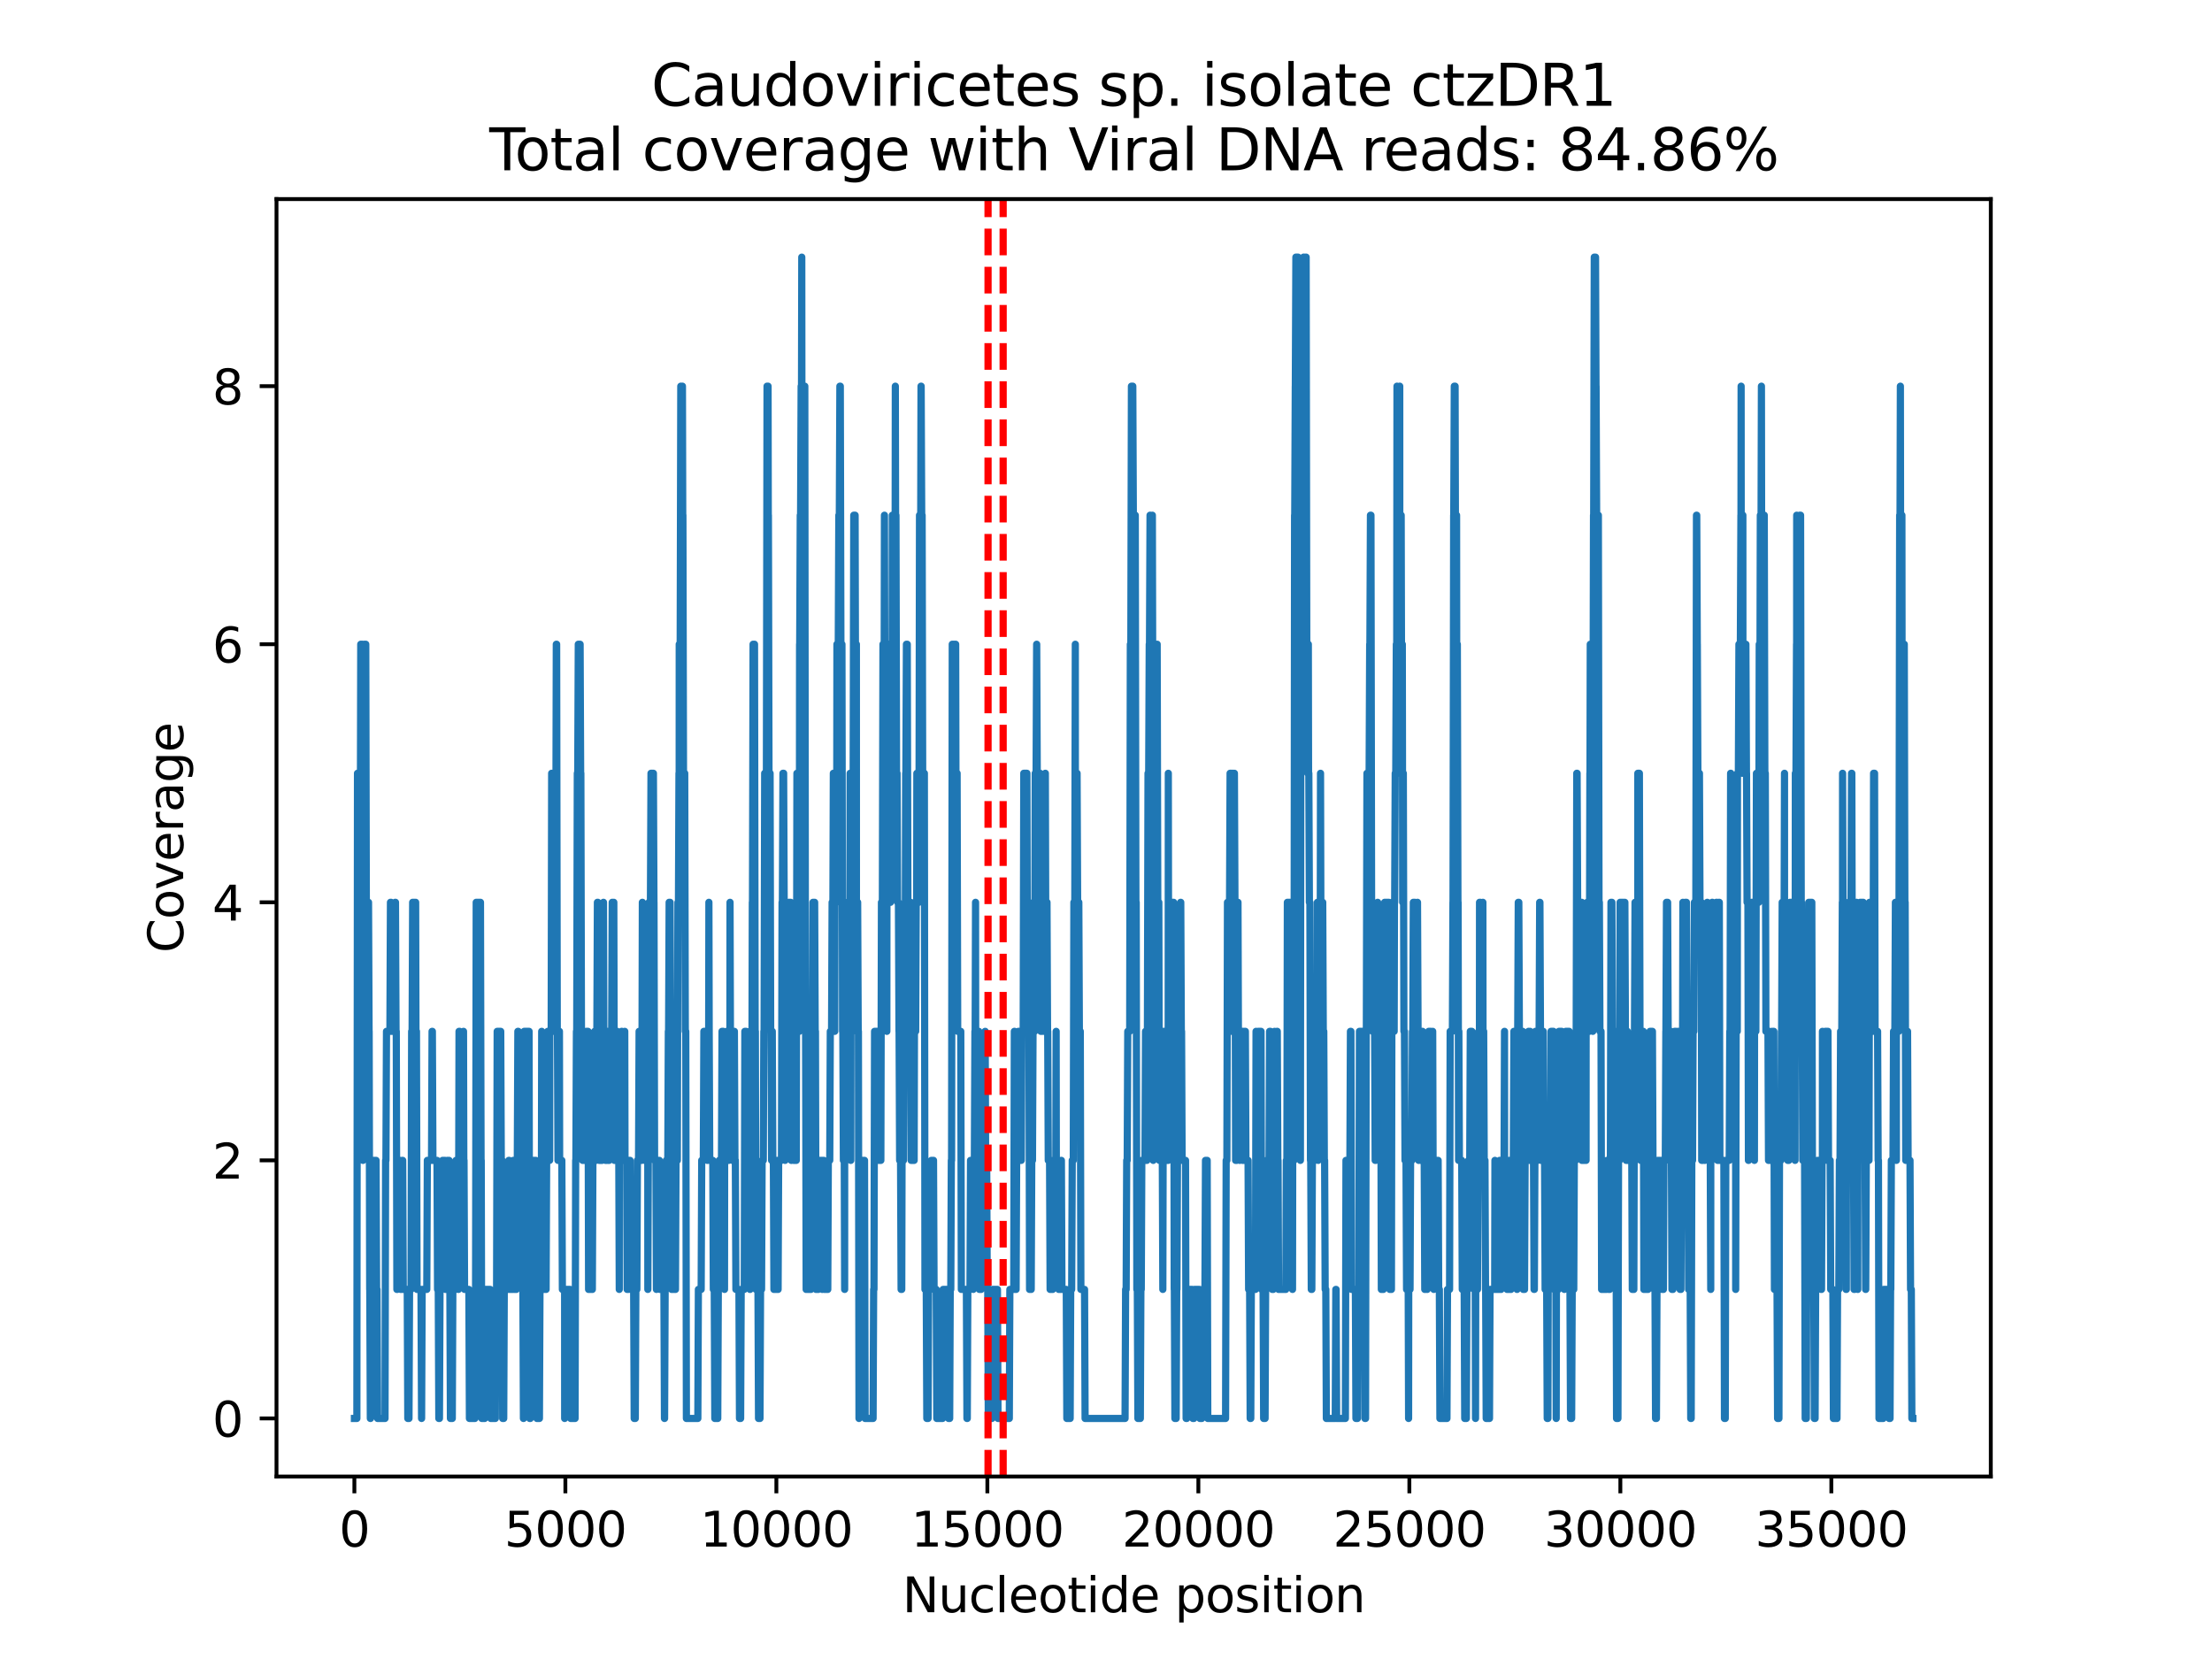 <?xml version="1.0" encoding="utf-8" standalone="no"?>
<!DOCTYPE svg PUBLIC "-//W3C//DTD SVG 1.1//EN"
  "http://www.w3.org/Graphics/SVG/1.1/DTD/svg11.dtd">
<svg xmlns:xlink="http://www.w3.org/1999/xlink" width="460.8pt" height="345.6pt" viewBox="0 0 460.8 345.6" xmlns="http://www.w3.org/2000/svg" version="1.1">
 <defs>
  <style type="text/css">*{stroke-linejoin: round; stroke-linecap: butt}</style>
 </defs>
 <g id="figure_1">
  <g id="patch_1">
   <path d="M 0 345.6 
L 460.8 345.6 
L 460.8 0 
L 0 0 
z
" style="fill: #ffffff"/>
  </g>
  <g id="axes_1">
   <g id="patch_2">
    <path d="M 57.6 307.584 
L 414.72 307.584 
L 414.72 41.472 
L 57.6 41.472 
z
" style="fill: #ffffff"/>
   </g>
   <g id="PolyCollection_1"/>
   <g id="matplotlib.axis_1">
    <g id="xtick_1">
     <g id="line2d_1">
      <defs>
       <path id="m5dc83bbdb2" d="M 0 0 
L 0 3.5 
" style="stroke: #000000; stroke-width: 0.8"/>
      </defs>
      <g>
       <use xlink:href="#m5dc83bbdb2" x="73.824" y="307.584" style="stroke: #000000; stroke-width: 0.8"/>
      </g>
     </g>
     <g id="text_1">
      <!-- 0 -->
      <g transform="translate(70.643 322.182) scale(0.1 -0.1)">
       <defs>
        <path id="DejaVuSans-30" d="M 2034 4250 
Q 1547 4250 1301 3770 
Q 1056 3291 1056 2328 
Q 1056 1369 1301 889 
Q 1547 409 2034 409 
Q 2525 409 2770 889 
Q 3016 1369 3016 2328 
Q 3016 3291 2770 3770 
Q 2525 4250 2034 4250 
z
M 2034 4750 
Q 2819 4750 3233 4129 
Q 3647 3509 3647 2328 
Q 3647 1150 3233 529 
Q 2819 -91 2034 -91 
Q 1250 -91 836 529 
Q 422 1150 422 2328 
Q 422 3509 836 4129 
Q 1250 4750 2034 4750 
z
" transform="scale(0.016)"/>
       </defs>
       <use xlink:href="#DejaVuSans-30"/>
      </g>
     </g>
    </g>
    <g id="xtick_2">
     <g id="line2d_2">
      <g>
       <use xlink:href="#m5dc83bbdb2" x="117.778" y="307.584" style="stroke: #000000; stroke-width: 0.8"/>
      </g>
     </g>
     <g id="text_2">
      <!-- 5000 -->
      <g transform="translate(105.053 322.182) scale(0.1 -0.1)">
       <defs>
        <path id="DejaVuSans-35" d="M 691 4666 
L 3169 4666 
L 3169 4134 
L 1269 4134 
L 1269 2991 
Q 1406 3038 1543 3061 
Q 1681 3084 1819 3084 
Q 2600 3084 3056 2656 
Q 3513 2228 3513 1497 
Q 3513 744 3044 326 
Q 2575 -91 1722 -91 
Q 1428 -91 1123 -41 
Q 819 9 494 109 
L 494 744 
Q 775 591 1075 516 
Q 1375 441 1709 441 
Q 2250 441 2565 725 
Q 2881 1009 2881 1497 
Q 2881 1984 2565 2268 
Q 2250 2553 1709 2553 
Q 1456 2553 1204 2497 
Q 953 2441 691 2322 
L 691 4666 
z
" transform="scale(0.016)"/>
       </defs>
       <use xlink:href="#DejaVuSans-35"/>
       <use xlink:href="#DejaVuSans-30" x="63.623"/>
       <use xlink:href="#DejaVuSans-30" x="127.246"/>
       <use xlink:href="#DejaVuSans-30" x="190.869"/>
      </g>
     </g>
    </g>
    <g id="xtick_3">
     <g id="line2d_3">
      <g>
       <use xlink:href="#m5dc83bbdb2" x="161.732" y="307.584" style="stroke: #000000; stroke-width: 0.8"/>
      </g>
     </g>
     <g id="text_3">
      <!-- 10000 -->
      <g transform="translate(145.826 322.182) scale(0.1 -0.1)">
       <defs>
        <path id="DejaVuSans-31" d="M 794 531 
L 1825 531 
L 1825 4091 
L 703 3866 
L 703 4441 
L 1819 4666 
L 2450 4666 
L 2450 531 
L 3481 531 
L 3481 0 
L 794 0 
L 794 531 
z
" transform="scale(0.016)"/>
       </defs>
       <use xlink:href="#DejaVuSans-31"/>
       <use xlink:href="#DejaVuSans-30" x="63.623"/>
       <use xlink:href="#DejaVuSans-30" x="127.246"/>
       <use xlink:href="#DejaVuSans-30" x="190.869"/>
       <use xlink:href="#DejaVuSans-30" x="254.492"/>
      </g>
     </g>
    </g>
    <g id="xtick_4">
     <g id="line2d_4">
      <g>
       <use xlink:href="#m5dc83bbdb2" x="205.687" y="307.584" style="stroke: #000000; stroke-width: 0.8"/>
      </g>
     </g>
     <g id="text_4">
      <!-- 15000 -->
      <g transform="translate(189.78 322.182) scale(0.1 -0.1)">
       <use xlink:href="#DejaVuSans-31"/>
       <use xlink:href="#DejaVuSans-35" x="63.623"/>
       <use xlink:href="#DejaVuSans-30" x="127.246"/>
       <use xlink:href="#DejaVuSans-30" x="190.869"/>
       <use xlink:href="#DejaVuSans-30" x="254.492"/>
      </g>
     </g>
    </g>
    <g id="xtick_5">
     <g id="line2d_5">
      <g>
       <use xlink:href="#m5dc83bbdb2" x="249.641" y="307.584" style="stroke: #000000; stroke-width: 0.8"/>
      </g>
     </g>
     <g id="text_5">
      <!-- 20000 -->
      <g transform="translate(233.735 322.182) scale(0.1 -0.1)">
       <defs>
        <path id="DejaVuSans-32" d="M 1228 531 
L 3431 531 
L 3431 0 
L 469 0 
L 469 531 
Q 828 903 1448 1529 
Q 2069 2156 2228 2338 
Q 2531 2678 2651 2914 
Q 2772 3150 2772 3378 
Q 2772 3750 2511 3984 
Q 2250 4219 1831 4219 
Q 1534 4219 1204 4116 
Q 875 4013 500 3803 
L 500 4441 
Q 881 4594 1212 4672 
Q 1544 4750 1819 4750 
Q 2544 4750 2975 4387 
Q 3406 4025 3406 3419 
Q 3406 3131 3298 2873 
Q 3191 2616 2906 2266 
Q 2828 2175 2409 1742 
Q 1991 1309 1228 531 
z
" transform="scale(0.016)"/>
       </defs>
       <use xlink:href="#DejaVuSans-32"/>
       <use xlink:href="#DejaVuSans-30" x="63.623"/>
       <use xlink:href="#DejaVuSans-30" x="127.246"/>
       <use xlink:href="#DejaVuSans-30" x="190.869"/>
       <use xlink:href="#DejaVuSans-30" x="254.492"/>
      </g>
     </g>
    </g>
    <g id="xtick_6">
     <g id="line2d_6">
      <g>
       <use xlink:href="#m5dc83bbdb2" x="293.595" y="307.584" style="stroke: #000000; stroke-width: 0.8"/>
      </g>
     </g>
     <g id="text_6">
      <!-- 25000 -->
      <g transform="translate(277.689 322.182) scale(0.1 -0.1)">
       <use xlink:href="#DejaVuSans-32"/>
       <use xlink:href="#DejaVuSans-35" x="63.623"/>
       <use xlink:href="#DejaVuSans-30" x="127.246"/>
       <use xlink:href="#DejaVuSans-30" x="190.869"/>
       <use xlink:href="#DejaVuSans-30" x="254.492"/>
      </g>
     </g>
    </g>
    <g id="xtick_7">
     <g id="line2d_7">
      <g>
       <use xlink:href="#m5dc83bbdb2" x="337.549" y="307.584" style="stroke: #000000; stroke-width: 0.8"/>
      </g>
     </g>
     <g id="text_7">
      <!-- 30000 -->
      <g transform="translate(321.643 322.182) scale(0.1 -0.1)">
       <defs>
        <path id="DejaVuSans-33" d="M 2597 2516 
Q 3050 2419 3304 2112 
Q 3559 1806 3559 1356 
Q 3559 666 3084 287 
Q 2609 -91 1734 -91 
Q 1441 -91 1130 -33 
Q 819 25 488 141 
L 488 750 
Q 750 597 1062 519 
Q 1375 441 1716 441 
Q 2309 441 2620 675 
Q 2931 909 2931 1356 
Q 2931 1769 2642 2001 
Q 2353 2234 1838 2234 
L 1294 2234 
L 1294 2753 
L 1863 2753 
Q 2328 2753 2575 2939 
Q 2822 3125 2822 3475 
Q 2822 3834 2567 4026 
Q 2313 4219 1838 4219 
Q 1578 4219 1281 4162 
Q 984 4106 628 3988 
L 628 4550 
Q 988 4650 1302 4700 
Q 1616 4750 1894 4750 
Q 2613 4750 3031 4423 
Q 3450 4097 3450 3541 
Q 3450 3153 3228 2886 
Q 3006 2619 2597 2516 
z
" transform="scale(0.016)"/>
       </defs>
       <use xlink:href="#DejaVuSans-33"/>
       <use xlink:href="#DejaVuSans-30" x="63.623"/>
       <use xlink:href="#DejaVuSans-30" x="127.246"/>
       <use xlink:href="#DejaVuSans-30" x="190.869"/>
       <use xlink:href="#DejaVuSans-30" x="254.492"/>
      </g>
     </g>
    </g>
    <g id="xtick_8">
     <g id="line2d_8">
      <g>
       <use xlink:href="#m5dc83bbdb2" x="381.503" y="307.584" style="stroke: #000000; stroke-width: 0.8"/>
      </g>
     </g>
     <g id="text_8">
      <!-- 35000 -->
      <g transform="translate(365.597 322.182) scale(0.1 -0.1)">
       <use xlink:href="#DejaVuSans-33"/>
       <use xlink:href="#DejaVuSans-35" x="63.623"/>
       <use xlink:href="#DejaVuSans-30" x="127.246"/>
       <use xlink:href="#DejaVuSans-30" x="190.869"/>
       <use xlink:href="#DejaVuSans-30" x="254.492"/>
      </g>
     </g>
    </g>
    <g id="text_9">
     <!-- Nucleotide position -->
     <g transform="translate(187.983 335.861) scale(0.1 -0.1)">
      <defs>
       <path id="DejaVuSans-4e" d="M 628 4666 
L 1478 4666 
L 3547 763 
L 3547 4666 
L 4159 4666 
L 4159 0 
L 3309 0 
L 1241 3903 
L 1241 0 
L 628 0 
L 628 4666 
z
" transform="scale(0.016)"/>
       <path id="DejaVuSans-75" d="M 544 1381 
L 544 3500 
L 1119 3500 
L 1119 1403 
Q 1119 906 1312 657 
Q 1506 409 1894 409 
Q 2359 409 2629 706 
Q 2900 1003 2900 1516 
L 2900 3500 
L 3475 3500 
L 3475 0 
L 2900 0 
L 2900 538 
Q 2691 219 2414 64 
Q 2138 -91 1772 -91 
Q 1169 -91 856 284 
Q 544 659 544 1381 
z
M 1991 3584 
L 1991 3584 
z
" transform="scale(0.016)"/>
       <path id="DejaVuSans-63" d="M 3122 3366 
L 3122 2828 
Q 2878 2963 2633 3030 
Q 2388 3097 2138 3097 
Q 1578 3097 1268 2742 
Q 959 2388 959 1747 
Q 959 1106 1268 751 
Q 1578 397 2138 397 
Q 2388 397 2633 464 
Q 2878 531 3122 666 
L 3122 134 
Q 2881 22 2623 -34 
Q 2366 -91 2075 -91 
Q 1284 -91 818 406 
Q 353 903 353 1747 
Q 353 2603 823 3093 
Q 1294 3584 2113 3584 
Q 2378 3584 2631 3529 
Q 2884 3475 3122 3366 
z
" transform="scale(0.016)"/>
       <path id="DejaVuSans-6c" d="M 603 4863 
L 1178 4863 
L 1178 0 
L 603 0 
L 603 4863 
z
" transform="scale(0.016)"/>
       <path id="DejaVuSans-65" d="M 3597 1894 
L 3597 1613 
L 953 1613 
Q 991 1019 1311 708 
Q 1631 397 2203 397 
Q 2534 397 2845 478 
Q 3156 559 3463 722 
L 3463 178 
Q 3153 47 2828 -22 
Q 2503 -91 2169 -91 
Q 1331 -91 842 396 
Q 353 884 353 1716 
Q 353 2575 817 3079 
Q 1281 3584 2069 3584 
Q 2775 3584 3186 3129 
Q 3597 2675 3597 1894 
z
M 3022 2063 
Q 3016 2534 2758 2815 
Q 2500 3097 2075 3097 
Q 1594 3097 1305 2825 
Q 1016 2553 972 2059 
L 3022 2063 
z
" transform="scale(0.016)"/>
       <path id="DejaVuSans-6f" d="M 1959 3097 
Q 1497 3097 1228 2736 
Q 959 2375 959 1747 
Q 959 1119 1226 758 
Q 1494 397 1959 397 
Q 2419 397 2687 759 
Q 2956 1122 2956 1747 
Q 2956 2369 2687 2733 
Q 2419 3097 1959 3097 
z
M 1959 3584 
Q 2709 3584 3137 3096 
Q 3566 2609 3566 1747 
Q 3566 888 3137 398 
Q 2709 -91 1959 -91 
Q 1206 -91 779 398 
Q 353 888 353 1747 
Q 353 2609 779 3096 
Q 1206 3584 1959 3584 
z
" transform="scale(0.016)"/>
       <path id="DejaVuSans-74" d="M 1172 4494 
L 1172 3500 
L 2356 3500 
L 2356 3053 
L 1172 3053 
L 1172 1153 
Q 1172 725 1289 603 
Q 1406 481 1766 481 
L 2356 481 
L 2356 0 
L 1766 0 
Q 1100 0 847 248 
Q 594 497 594 1153 
L 594 3053 
L 172 3053 
L 172 3500 
L 594 3500 
L 594 4494 
L 1172 4494 
z
" transform="scale(0.016)"/>
       <path id="DejaVuSans-69" d="M 603 3500 
L 1178 3500 
L 1178 0 
L 603 0 
L 603 3500 
z
M 603 4863 
L 1178 4863 
L 1178 4134 
L 603 4134 
L 603 4863 
z
" transform="scale(0.016)"/>
       <path id="DejaVuSans-64" d="M 2906 2969 
L 2906 4863 
L 3481 4863 
L 3481 0 
L 2906 0 
L 2906 525 
Q 2725 213 2448 61 
Q 2172 -91 1784 -91 
Q 1150 -91 751 415 
Q 353 922 353 1747 
Q 353 2572 751 3078 
Q 1150 3584 1784 3584 
Q 2172 3584 2448 3432 
Q 2725 3281 2906 2969 
z
M 947 1747 
Q 947 1113 1208 752 
Q 1469 391 1925 391 
Q 2381 391 2643 752 
Q 2906 1113 2906 1747 
Q 2906 2381 2643 2742 
Q 2381 3103 1925 3103 
Q 1469 3103 1208 2742 
Q 947 2381 947 1747 
z
" transform="scale(0.016)"/>
       <path id="DejaVuSans-20" transform="scale(0.016)"/>
       <path id="DejaVuSans-70" d="M 1159 525 
L 1159 -1331 
L 581 -1331 
L 581 3500 
L 1159 3500 
L 1159 2969 
Q 1341 3281 1617 3432 
Q 1894 3584 2278 3584 
Q 2916 3584 3314 3078 
Q 3713 2572 3713 1747 
Q 3713 922 3314 415 
Q 2916 -91 2278 -91 
Q 1894 -91 1617 61 
Q 1341 213 1159 525 
z
M 3116 1747 
Q 3116 2381 2855 2742 
Q 2594 3103 2138 3103 
Q 1681 3103 1420 2742 
Q 1159 2381 1159 1747 
Q 1159 1113 1420 752 
Q 1681 391 2138 391 
Q 2594 391 2855 752 
Q 3116 1113 3116 1747 
z
" transform="scale(0.016)"/>
       <path id="DejaVuSans-73" d="M 2834 3397 
L 2834 2853 
Q 2591 2978 2328 3040 
Q 2066 3103 1784 3103 
Q 1356 3103 1142 2972 
Q 928 2841 928 2578 
Q 928 2378 1081 2264 
Q 1234 2150 1697 2047 
L 1894 2003 
Q 2506 1872 2764 1633 
Q 3022 1394 3022 966 
Q 3022 478 2636 193 
Q 2250 -91 1575 -91 
Q 1294 -91 989 -36 
Q 684 19 347 128 
L 347 722 
Q 666 556 975 473 
Q 1284 391 1588 391 
Q 1994 391 2212 530 
Q 2431 669 2431 922 
Q 2431 1156 2273 1281 
Q 2116 1406 1581 1522 
L 1381 1569 
Q 847 1681 609 1914 
Q 372 2147 372 2553 
Q 372 3047 722 3315 
Q 1072 3584 1716 3584 
Q 2034 3584 2315 3537 
Q 2597 3491 2834 3397 
z
" transform="scale(0.016)"/>
       <path id="DejaVuSans-6e" d="M 3513 2113 
L 3513 0 
L 2938 0 
L 2938 2094 
Q 2938 2591 2744 2837 
Q 2550 3084 2163 3084 
Q 1697 3084 1428 2787 
Q 1159 2491 1159 1978 
L 1159 0 
L 581 0 
L 581 3500 
L 1159 3500 
L 1159 2956 
Q 1366 3272 1645 3428 
Q 1925 3584 2291 3584 
Q 2894 3584 3203 3211 
Q 3513 2838 3513 2113 
z
" transform="scale(0.016)"/>
      </defs>
      <use xlink:href="#DejaVuSans-4e"/>
      <use xlink:href="#DejaVuSans-75" x="74.805"/>
      <use xlink:href="#DejaVuSans-63" x="138.184"/>
      <use xlink:href="#DejaVuSans-6c" x="193.164"/>
      <use xlink:href="#DejaVuSans-65" x="220.947"/>
      <use xlink:href="#DejaVuSans-6f" x="282.471"/>
      <use xlink:href="#DejaVuSans-74" x="343.652"/>
      <use xlink:href="#DejaVuSans-69" x="382.861"/>
      <use xlink:href="#DejaVuSans-64" x="410.645"/>
      <use xlink:href="#DejaVuSans-65" x="474.121"/>
      <use xlink:href="#DejaVuSans-20" x="535.645"/>
      <use xlink:href="#DejaVuSans-70" x="567.432"/>
      <use xlink:href="#DejaVuSans-6f" x="630.908"/>
      <use xlink:href="#DejaVuSans-73" x="692.09"/>
      <use xlink:href="#DejaVuSans-69" x="744.189"/>
      <use xlink:href="#DejaVuSans-74" x="771.973"/>
      <use xlink:href="#DejaVuSans-69" x="811.182"/>
      <use xlink:href="#DejaVuSans-6f" x="838.965"/>
      <use xlink:href="#DejaVuSans-6e" x="900.146"/>
     </g>
    </g>
   </g>
   <g id="matplotlib.axis_2">
    <g id="ytick_1">
     <g id="line2d_9">
      <defs>
       <path id="m6e4dd91e90" d="M 0 0 
L -3.5 0 
" style="stroke: #000000; stroke-width: 0.8"/>
      </defs>
      <g>
       <use xlink:href="#m6e4dd91e90" x="57.6" y="295.488" style="stroke: #000000; stroke-width: 0.8"/>
      </g>
     </g>
     <g id="text_10">
      <!-- 0 -->
      <g transform="translate(44.237 299.287) scale(0.1 -0.1)">
       <use xlink:href="#DejaVuSans-30"/>
      </g>
     </g>
    </g>
    <g id="ytick_2">
     <g id="line2d_10">
      <g>
       <use xlink:href="#m6e4dd91e90" x="57.6" y="241.728" style="stroke: #000000; stroke-width: 0.8"/>
      </g>
     </g>
     <g id="text_11">
      <!-- 2 -->
      <g transform="translate(44.237 245.527) scale(0.1 -0.1)">
       <use xlink:href="#DejaVuSans-32"/>
      </g>
     </g>
    </g>
    <g id="ytick_3">
     <g id="line2d_11">
      <g>
       <use xlink:href="#m6e4dd91e90" x="57.6" y="187.968" style="stroke: #000000; stroke-width: 0.8"/>
      </g>
     </g>
     <g id="text_12">
      <!-- 4 -->
      <g transform="translate(44.237 191.767) scale(0.1 -0.1)">
       <defs>
        <path id="DejaVuSans-34" d="M 2419 4116 
L 825 1625 
L 2419 1625 
L 2419 4116 
z
M 2253 4666 
L 3047 4666 
L 3047 1625 
L 3713 1625 
L 3713 1100 
L 3047 1100 
L 3047 0 
L 2419 0 
L 2419 1100 
L 313 1100 
L 313 1709 
L 2253 4666 
z
" transform="scale(0.016)"/>
       </defs>
       <use xlink:href="#DejaVuSans-34"/>
      </g>
     </g>
    </g>
    <g id="ytick_4">
     <g id="line2d_12">
      <g>
       <use xlink:href="#m6e4dd91e90" x="57.6" y="134.208" style="stroke: #000000; stroke-width: 0.8"/>
      </g>
     </g>
     <g id="text_13">
      <!-- 6 -->
      <g transform="translate(44.237 138.007) scale(0.1 -0.1)">
       <defs>
        <path id="DejaVuSans-36" d="M 2113 2584 
Q 1688 2584 1439 2293 
Q 1191 2003 1191 1497 
Q 1191 994 1439 701 
Q 1688 409 2113 409 
Q 2538 409 2786 701 
Q 3034 994 3034 1497 
Q 3034 2003 2786 2293 
Q 2538 2584 2113 2584 
z
M 3366 4563 
L 3366 3988 
Q 3128 4100 2886 4159 
Q 2644 4219 2406 4219 
Q 1781 4219 1451 3797 
Q 1122 3375 1075 2522 
Q 1259 2794 1537 2939 
Q 1816 3084 2150 3084 
Q 2853 3084 3261 2657 
Q 3669 2231 3669 1497 
Q 3669 778 3244 343 
Q 2819 -91 2113 -91 
Q 1303 -91 875 529 
Q 447 1150 447 2328 
Q 447 3434 972 4092 
Q 1497 4750 2381 4750 
Q 2619 4750 2861 4703 
Q 3103 4656 3366 4563 
z
" transform="scale(0.016)"/>
       </defs>
       <use xlink:href="#DejaVuSans-36"/>
      </g>
     </g>
    </g>
    <g id="ytick_5">
     <g id="line2d_13">
      <g>
       <use xlink:href="#m6e4dd91e90" x="57.6" y="80.448" style="stroke: #000000; stroke-width: 0.8"/>
      </g>
     </g>
     <g id="text_14">
      <!-- 8 -->
      <g transform="translate(44.237 84.247) scale(0.1 -0.1)">
       <defs>
        <path id="DejaVuSans-38" d="M 2034 2216 
Q 1584 2216 1326 1975 
Q 1069 1734 1069 1313 
Q 1069 891 1326 650 
Q 1584 409 2034 409 
Q 2484 409 2743 651 
Q 3003 894 3003 1313 
Q 3003 1734 2745 1975 
Q 2488 2216 2034 2216 
z
M 1403 2484 
Q 997 2584 770 2862 
Q 544 3141 544 3541 
Q 544 4100 942 4425 
Q 1341 4750 2034 4750 
Q 2731 4750 3128 4425 
Q 3525 4100 3525 3541 
Q 3525 3141 3298 2862 
Q 3072 2584 2669 2484 
Q 3125 2378 3379 2068 
Q 3634 1759 3634 1313 
Q 3634 634 3220 271 
Q 2806 -91 2034 -91 
Q 1263 -91 848 271 
Q 434 634 434 1313 
Q 434 1759 690 2068 
Q 947 2378 1403 2484 
z
M 1172 3481 
Q 1172 3119 1398 2916 
Q 1625 2713 2034 2713 
Q 2441 2713 2670 2916 
Q 2900 3119 2900 3481 
Q 2900 3844 2670 4047 
Q 2441 4250 2034 4250 
Q 1625 4250 1398 4047 
Q 1172 3844 1172 3481 
z
" transform="scale(0.016)"/>
       </defs>
       <use xlink:href="#DejaVuSans-38"/>
      </g>
     </g>
    </g>
    <g id="text_15">
     <!-- Coverage -->
     <g transform="translate(38.158 198.485) rotate(-90) scale(0.1 -0.1)">
      <defs>
       <path id="DejaVuSans-43" d="M 4122 4306 
L 4122 3641 
Q 3803 3938 3442 4084 
Q 3081 4231 2675 4231 
Q 1875 4231 1450 3742 
Q 1025 3253 1025 2328 
Q 1025 1406 1450 917 
Q 1875 428 2675 428 
Q 3081 428 3442 575 
Q 3803 722 4122 1019 
L 4122 359 
Q 3791 134 3420 21 
Q 3050 -91 2638 -91 
Q 1578 -91 968 557 
Q 359 1206 359 2328 
Q 359 3453 968 4101 
Q 1578 4750 2638 4750 
Q 3056 4750 3426 4639 
Q 3797 4528 4122 4306 
z
" transform="scale(0.016)"/>
       <path id="DejaVuSans-76" d="M 191 3500 
L 800 3500 
L 1894 563 
L 2988 3500 
L 3597 3500 
L 2284 0 
L 1503 0 
L 191 3500 
z
" transform="scale(0.016)"/>
       <path id="DejaVuSans-72" d="M 2631 2963 
Q 2534 3019 2420 3045 
Q 2306 3072 2169 3072 
Q 1681 3072 1420 2755 
Q 1159 2438 1159 1844 
L 1159 0 
L 581 0 
L 581 3500 
L 1159 3500 
L 1159 2956 
Q 1341 3275 1631 3429 
Q 1922 3584 2338 3584 
Q 2397 3584 2469 3576 
Q 2541 3569 2628 3553 
L 2631 2963 
z
" transform="scale(0.016)"/>
       <path id="DejaVuSans-61" d="M 2194 1759 
Q 1497 1759 1228 1600 
Q 959 1441 959 1056 
Q 959 750 1161 570 
Q 1363 391 1709 391 
Q 2188 391 2477 730 
Q 2766 1069 2766 1631 
L 2766 1759 
L 2194 1759 
z
M 3341 1997 
L 3341 0 
L 2766 0 
L 2766 531 
Q 2569 213 2275 61 
Q 1981 -91 1556 -91 
Q 1019 -91 701 211 
Q 384 513 384 1019 
Q 384 1609 779 1909 
Q 1175 2209 1959 2209 
L 2766 2209 
L 2766 2266 
Q 2766 2663 2505 2880 
Q 2244 3097 1772 3097 
Q 1472 3097 1187 3025 
Q 903 2953 641 2809 
L 641 3341 
Q 956 3463 1253 3523 
Q 1550 3584 1831 3584 
Q 2591 3584 2966 3190 
Q 3341 2797 3341 1997 
z
" transform="scale(0.016)"/>
       <path id="DejaVuSans-67" d="M 2906 1791 
Q 2906 2416 2648 2759 
Q 2391 3103 1925 3103 
Q 1463 3103 1205 2759 
Q 947 2416 947 1791 
Q 947 1169 1205 825 
Q 1463 481 1925 481 
Q 2391 481 2648 825 
Q 2906 1169 2906 1791 
z
M 3481 434 
Q 3481 -459 3084 -895 
Q 2688 -1331 1869 -1331 
Q 1566 -1331 1297 -1286 
Q 1028 -1241 775 -1147 
L 775 -588 
Q 1028 -725 1275 -790 
Q 1522 -856 1778 -856 
Q 2344 -856 2625 -561 
Q 2906 -266 2906 331 
L 2906 616 
Q 2728 306 2450 153 
Q 2172 0 1784 0 
Q 1141 0 747 490 
Q 353 981 353 1791 
Q 353 2603 747 3093 
Q 1141 3584 1784 3584 
Q 2172 3584 2450 3431 
Q 2728 3278 2906 2969 
L 2906 3500 
L 3481 3500 
L 3481 434 
z
" transform="scale(0.016)"/>
      </defs>
      <use xlink:href="#DejaVuSans-43"/>
      <use xlink:href="#DejaVuSans-6f" x="69.824"/>
      <use xlink:href="#DejaVuSans-76" x="131.006"/>
      <use xlink:href="#DejaVuSans-65" x="190.186"/>
      <use xlink:href="#DejaVuSans-72" x="251.709"/>
      <use xlink:href="#DejaVuSans-61" x="292.822"/>
      <use xlink:href="#DejaVuSans-67" x="354.102"/>
      <use xlink:href="#DejaVuSans-65" x="417.578"/>
     </g>
    </g>
   </g>
   <g id="line2d_14">
    <path d="M 73.833 295.488 
L 74.343 295.488 
L 74.474 161.088 
L 74.817 161.088 
L 74.932 187.968 
L 75.037 187.968 
L 75.151 134.208 
L 75.485 134.208 
L 75.608 241.728 
L 75.626 241.728 
L 75.74 214.848 
L 75.767 214.848 
L 75.89 134.208 
L 76.197 134.208 
L 76.312 187.968 
L 76.769 187.968 
L 76.883 214.848 
L 76.901 214.848 
L 77.015 268.608 
L 77.033 268.608 
L 77.147 295.488 
L 77.182 295.488 
L 77.296 268.608 
L 77.384 268.608 
L 77.499 241.728 
L 78.342 241.728 
L 78.457 268.608 
L 78.545 268.608 
L 78.659 295.488 
L 80.206 295.488 
L 80.329 241.728 
L 80.399 241.728 
L 80.514 214.848 
L 81.226 214.848 
L 81.34 187.968 
L 81.349 187.968 
L 81.384 214.848 
L 81.454 187.968 
L 81.463 187.968 
L 81.577 214.848 
L 82.21 214.848 
L 82.325 187.968 
L 82.386 187.968 
L 82.5 214.848 
L 82.553 214.848 
L 82.676 268.608 
L 82.764 268.608 
L 82.879 241.728 
L 83.344 241.728 
L 83.459 268.608 
L 83.678 268.608 
L 83.793 241.728 
L 83.889 241.728 
L 84.004 268.608 
L 84.839 268.608 
L 84.953 295.488 
L 85.199 295.488 
L 85.314 268.608 
L 85.63 268.608 
L 85.753 214.848 
L 85.85 214.848 
L 85.964 187.968 
L 86.342 187.968 
L 86.456 214.848 
L 86.544 214.848 
L 86.588 187.968 
L 86.65 214.848 
L 86.755 214.848 
L 86.878 268.608 
L 87.705 268.608 
L 87.819 295.488 
L 87.828 295.488 
L 87.942 268.608 
L 88.909 268.608 
L 89.023 241.728 
L 89.894 241.728 
L 90.008 214.848 
L 90.069 214.848 
L 90.184 241.728 
L 91.036 241.728 
L 91.151 268.608 
L 91.3 268.608 
L 91.414 295.488 
L 91.546 295.488 
L 91.661 268.608 
L 92.083 268.608 
L 92.197 241.728 
L 92.689 241.728 
L 92.803 268.608 
L 93.173 268.608 
L 93.181 241.728 
L 93.278 268.608 
L 93.331 268.608 
L 93.445 241.728 
L 93.551 241.728 
L 93.665 268.608 
L 93.718 268.608 
L 93.832 295.488 
L 94.219 295.488 
L 94.333 268.608 
L 94.878 268.608 
L 94.992 241.728 
L 95.344 241.728 
L 95.458 268.608 
L 95.502 268.608 
L 95.625 214.848 
L 95.757 214.848 
L 95.871 241.728 
L 96.513 241.728 
L 96.557 214.848 
L 96.619 241.728 
L 96.663 241.728 
L 96.777 268.608 
L 97.673 268.608 
L 97.788 295.488 
L 98.931 295.488 
L 99.045 268.608 
L 99.071 268.608 
L 99.203 187.968 
L 100.091 187.968 
L 100.214 241.728 
L 100.249 241.728 
L 100.372 295.488 
L 100.97 295.488 
L 101.084 268.608 
L 102.122 268.608 
L 102.236 295.488 
L 103.185 295.488 
L 103.3 268.608 
L 103.449 268.608 
L 103.572 214.848 
L 104.311 214.848 
L 104.425 241.728 
L 104.592 241.728 
L 104.715 295.488 
L 104.935 295.488 
L 105.049 268.608 
L 105.875 268.608 
L 105.99 241.728 
L 106.078 241.728 
L 106.192 268.608 
L 106.816 268.608 
L 106.93 241.728 
L 107.009 241.728 
L 107.124 268.608 
L 107.554 268.608 
L 107.669 241.728 
L 107.765 241.728 
L 107.88 214.848 
L 107.968 214.848 
L 108.082 241.728 
L 108.706 241.728 
L 108.82 268.608 
L 108.926 268.608 
L 109.04 295.488 
L 109.066 295.488 
L 109.198 214.848 
L 110.218 214.848 
L 110.35 295.488 
L 110.473 295.488 
L 110.596 241.728 
L 111.616 241.728 
L 111.73 268.608 
L 111.739 268.608 
L 111.853 295.488 
L 112.372 295.488 
L 112.486 268.608 
L 112.627 268.608 
L 112.741 241.728 
L 112.794 241.728 
L 112.846 214.848 
L 112.899 241.728 
L 113.005 241.728 
L 113.119 268.608 
L 113.286 268.608 
L 113.4 241.728 
L 113.523 241.728 
L 113.638 268.608 
L 113.761 268.608 
L 113.875 241.728 
L 113.989 241.728 
L 114.104 214.848 
L 114.429 214.848 
L 114.499 241.728 
L 114.534 214.848 
L 114.824 214.848 
L 114.921 161.088 
L 114.939 187.968 
L 115.15 187.968 
L 115.264 214.848 
L 115.396 214.848 
L 115.51 187.968 
L 115.607 187.968 
L 115.66 161.088 
L 115.712 187.968 
L 115.765 187.968 
L 115.888 134.208 
L 115.958 134.208 
L 116.09 214.848 
L 116.125 214.848 
L 116.24 241.728 
L 116.477 241.728 
L 116.539 214.848 
L 116.583 241.728 
L 117.04 241.728 
L 117.154 268.608 
L 117.62 268.608 
L 117.629 295.488 
L 117.725 268.608 
L 118.772 268.608 
L 118.886 295.488 
L 119.8 295.488 
L 119.923 241.728 
L 119.967 241.728 
L 120.081 214.848 
L 120.143 214.848 
L 120.266 161.088 
L 120.354 161.088 
L 120.468 134.208 
L 120.846 134.208 
L 120.96 161.088 
L 121.004 161.088 
L 121.127 214.848 
L 121.303 214.848 
L 121.365 241.728 
L 121.409 214.848 
L 121.514 214.848 
L 121.629 241.728 
L 122.015 241.728 
L 122.13 214.848 
L 122.49 214.848 
L 122.613 268.608 
L 122.982 268.608 
L 123.097 241.728 
L 123.149 241.728 
L 123.264 268.608 
L 123.395 268.608 
L 123.51 241.728 
L 123.765 241.728 
L 123.879 214.848 
L 124.143 214.848 
L 124.178 241.728 
L 124.248 214.848 
L 124.336 214.848 
L 124.45 187.968 
L 124.547 187.968 
L 124.661 214.848 
L 124.723 214.848 
L 124.837 241.728 
L 124.855 241.728 
L 124.925 214.848 
L 124.96 241.728 
L 125.417 241.728 
L 125.532 214.848 
L 125.681 214.848 
L 125.716 187.968 
L 125.787 214.848 
L 126.015 214.848 
L 126.129 241.728 
L 126.446 241.728 
L 126.56 214.848 
L 126.578 214.848 
L 126.692 241.728 
L 126.727 241.728 
L 126.833 214.848 
L 126.894 241.728 
L 126.938 214.848 
L 127.422 214.848 
L 127.536 187.968 
L 127.58 187.968 
L 127.694 214.848 
L 127.756 214.848 
L 127.87 187.968 
L 127.993 241.728 
L 128.397 241.728 
L 128.512 214.848 
L 128.565 214.848 
L 128.679 241.728 
L 128.907 241.728 
L 129.004 268.608 
L 129.013 241.728 
L 129.373 241.728 
L 129.488 214.848 
L 129.549 214.848 
L 129.663 241.728 
L 130.094 241.728 
L 130.147 214.848 
L 130.2 241.728 
L 130.534 241.728 
L 130.648 268.608 
L 130.85 268.608 
L 130.964 241.728 
L 131.255 241.728 
L 131.369 268.608 
L 132.002 268.608 
L 132.116 295.488 
L 132.345 295.488 
L 132.459 268.608 
L 132.67 268.608 
L 132.784 241.728 
L 133.021 241.728 
L 133.136 214.848 
L 133.496 214.848 
L 133.61 241.728 
L 133.69 241.728 
L 133.813 187.968 
L 133.83 187.968 
L 133.944 214.848 
L 134.182 214.848 
L 134.296 241.728 
L 134.771 241.728 
L 134.841 214.848 
L 134.876 241.728 
L 134.947 241.728 
L 134.955 268.608 
L 135.052 241.728 
L 135.087 241.728 
L 135.21 187.968 
L 135.5 187.968 
L 135.615 161.088 
L 135.931 161.088 
L 136.002 187.968 
L 136.037 161.088 
L 136.116 161.088 
L 136.23 187.968 
L 136.239 187.968 
L 136.362 241.728 
L 136.643 241.728 
L 136.749 268.608 
L 136.863 241.728 
L 137.355 241.728 
L 137.47 268.608 
L 138.305 268.608 
L 138.419 295.488 
L 138.445 295.488 
L 138.56 268.608 
L 138.692 268.608 
L 138.806 241.728 
L 139.114 241.728 
L 139.228 214.848 
L 139.281 214.848 
L 139.395 187.968 
L 139.588 187.968 
L 139.702 214.848 
L 139.79 214.848 
L 139.913 268.608 
L 140.291 268.608 
L 140.406 241.728 
L 140.441 241.728 
L 140.555 268.608 
L 140.713 268.608 
L 140.828 241.728 
L 141.1 241.728 
L 141.223 187.968 
L 141.338 187.968 
L 141.443 161.088 
L 141.478 187.968 
L 141.496 134.208 
L 141.54 134.208 
L 141.698 134.208 
L 141.821 80.448 
L 141.865 80.448 
L 141.979 107.328 
L 142.12 107.328 
L 142.164 80.448 
L 142.225 107.328 
L 142.261 107.328 
L 142.384 161.088 
L 142.639 161.088 
L 142.762 214.848 
L 142.858 214.848 
L 142.99 295.488 
L 145.373 295.488 
L 145.487 268.608 
L 146.067 268.608 
L 146.181 241.728 
L 146.515 241.728 
L 146.63 214.848 
L 147.227 214.848 
L 147.342 241.728 
L 147.412 241.728 
L 147.526 214.848 
L 147.632 214.848 
L 147.676 187.968 
L 147.737 214.848 
L 147.852 241.728 
L 148.485 241.728 
L 148.599 268.608 
L 148.792 268.608 
L 148.907 295.488 
L 149.522 295.488 
L 149.636 268.608 
L 149.715 268.608 
L 149.83 241.728 
L 150.295 241.728 
L 150.41 214.848 
L 150.682 214.848 
L 150.797 241.728 
L 150.849 241.728 
L 150.928 268.608 
L 150.955 241.728 
L 151.298 241.728 
L 151.412 214.848 
L 151.438 214.848 
L 151.553 241.728 
L 151.825 241.728 
L 151.939 214.848 
L 152.054 214.848 
L 152.08 187.968 
L 152.159 214.848 
L 152.449 214.848 
L 152.563 241.728 
L 152.774 241.728 
L 152.889 214.848 
L 152.985 214.848 
L 153.1 241.728 
L 153.188 241.728 
L 153.302 268.608 
L 153.935 268.608 
L 154.049 295.488 
L 154.287 295.488 
L 154.401 268.608 
L 155.043 268.608 
L 155.166 214.848 
L 155.421 214.848 
L 155.535 241.728 
L 156.141 241.728 
L 156.177 214.848 
L 156.229 268.608 
L 156.238 268.608 
L 156.256 268.608 
L 156.37 241.728 
L 156.598 241.728 
L 156.722 187.968 
L 156.757 187.968 
L 156.88 134.208 
L 157.179 134.208 
L 157.311 214.848 
L 157.355 214.848 
L 157.478 268.608 
L 157.9 268.608 
L 158.014 295.488 
L 158.321 295.488 
L 158.436 268.608 
L 158.647 268.608 
L 158.761 241.728 
L 159.007 241.728 
L 159.121 214.848 
L 159.174 214.848 
L 159.297 161.088 
L 159.482 161.088 
L 159.517 187.968 
L 159.587 161.088 
L 159.658 161.088 
L 159.79 80.448 
L 159.807 80.448 
L 159.93 134.208 
L 160.001 80.448 
L 160.045 107.328 
L 160.071 107.328 
L 160.194 161.088 
L 160.423 161.088 
L 160.546 214.848 
L 160.625 214.848 
L 160.739 241.728 
L 160.757 241.728 
L 160.871 214.848 
L 160.88 214.848 
L 160.994 241.728 
L 161.108 241.728 
L 161.222 268.608 
L 161.811 268.608 
L 161.917 241.728 
L 162.031 268.608 
L 162.093 268.608 
L 162.207 241.728 
L 162.796 241.728 
L 162.919 187.968 
L 162.989 187.968 
L 163.104 161.088 
L 163.244 161.088 
L 163.359 187.968 
L 163.376 187.968 
L 163.491 214.848 
L 163.543 214.848 
L 163.552 241.728 
L 163.614 187.968 
L 163.64 187.968 
L 163.956 187.968 
L 164.071 214.848 
L 164.22 214.848 
L 164.334 187.968 
L 164.712 187.968 
L 164.836 241.728 
L 164.897 241.728 
L 165.011 214.848 
L 165.249 214.848 
L 165.354 241.728 
L 165.381 214.848 
L 165.46 241.728 
L 165.882 241.728 
L 166.013 161.088 
L 166.049 161.088 
L 166.163 187.968 
L 166.488 187.968 
L 166.515 214.848 
L 166.567 134.208 
L 166.576 134.208 
L 166.594 134.208 
L 166.708 107.328 
L 166.778 107.328 
L 166.893 80.448 
L 166.972 80.448 
L 167.024 53.568 
L 167.068 107.328 
L 167.095 107.328 
L 167.156 134.208 
L 167.2 107.328 
L 167.323 107.328 
L 167.438 80.448 
L 167.657 80.448 
L 167.789 214.848 
L 167.824 214.848 
L 167.939 268.608 
L 168.053 241.728 
L 168.132 241.728 
L 168.246 268.608 
L 168.923 268.608 
L 169.038 241.728 
L 169.09 241.728 
L 169.205 214.848 
L 169.249 214.848 
L 169.363 187.968 
L 169.706 187.968 
L 169.82 214.848 
L 169.873 214.848 
L 169.996 268.608 
L 170.075 268.608 
L 170.119 241.728 
L 170.18 268.608 
L 170.462 268.608 
L 170.576 241.728 
L 171.2 241.728 
L 171.297 268.608 
L 171.306 241.728 
L 171.622 241.728 
L 171.736 268.608 
L 172.44 268.608 
L 172.554 241.728 
L 172.853 241.728 
L 172.967 214.848 
L 173.231 214.848 
L 173.345 187.968 
L 173.512 187.968 
L 173.6 161.088 
L 173.618 187.968 
L 173.662 187.968 
L 173.776 214.848 
L 173.89 214.848 
L 174.004 161.088 
L 174.119 187.968 
L 174.286 187.968 
L 174.347 134.208 
L 174.4 161.088 
L 174.461 161.088 
L 174.576 134.208 
L 174.629 134.208 
L 174.743 107.328 
L 174.848 107.328 
L 174.963 80.448 
L 175.05 80.448 
L 175.174 134.208 
L 175.393 134.208 
L 175.525 214.848 
L 175.578 214.848 
L 175.692 241.728 
L 175.877 241.728 
L 175.956 268.608 
L 175.965 214.848 
L 175.974 214.848 
L 175.982 214.848 
L 176.009 187.968 
L 176.088 214.848 
L 176.993 214.848 
L 177.099 161.088 
L 177.222 241.728 
L 177.239 241.728 
L 177.362 161.088 
L 177.732 161.088 
L 177.855 107.328 
L 178.136 107.328 
L 178.259 161.088 
L 178.321 161.088 
L 178.4 134.208 
L 178.409 187.968 
L 178.417 187.968 
L 178.453 187.968 
L 178.488 214.848 
L 178.558 187.968 
L 178.664 187.968 
L 178.778 214.848 
L 178.822 214.848 
L 178.945 295.488 
L 179.068 241.728 
L 180.096 241.728 
L 180.219 295.488 
L 181.881 295.488 
L 181.995 268.608 
L 182.066 268.608 
L 182.189 214.848 
L 183.024 214.848 
L 183.085 241.728 
L 183.129 214.848 
L 183.226 214.848 
L 183.34 241.728 
L 183.498 241.728 
L 183.622 187.968 
L 183.815 187.968 
L 183.938 134.208 
L 184.202 134.208 
L 184.246 107.328 
L 184.307 134.208 
L 184.413 134.208 
L 184.527 161.088 
L 184.65 161.088 
L 184.747 214.848 
L 184.764 187.968 
L 184.843 187.968 
L 184.958 134.208 
L 184.975 134.208 
L 185.01 161.088 
L 185.081 134.208 
L 185.098 134.208 
L 185.213 161.088 
L 185.345 161.088 
L 185.459 187.968 
L 185.503 187.968 
L 185.617 161.088 
L 185.802 161.088 
L 185.89 107.328 
L 185.916 134.208 
L 186.004 134.208 
L 186.118 161.088 
L 186.136 161.088 
L 186.171 134.208 
L 186.241 161.088 
L 186.294 161.088 
L 186.408 134.208 
L 186.452 134.208 
L 186.514 80.448 
L 186.566 107.328 
L 186.646 107.328 
L 186.769 161.088 
L 186.874 161.088 
L 186.988 187.968 
L 187.164 187.968 
L 187.279 214.848 
L 187.296 214.848 
L 187.41 241.728 
L 187.604 241.728 
L 187.718 268.608 
L 187.85 268.608 
L 187.973 214.848 
L 188.105 214.848 
L 188.21 241.728 
L 188.325 214.848 
L 188.544 214.848 
L 188.667 161.088 
L 188.711 161.088 
L 188.826 134.208 
L 189.002 134.208 
L 189.125 187.968 
L 189.371 187.968 
L 189.441 214.848 
L 189.476 187.968 
L 189.687 187.968 
L 189.81 241.728 
L 189.837 241.728 
L 189.872 214.848 
L 189.942 241.728 
L 190.434 241.728 
L 190.558 187.968 
L 190.601 187.968 
L 190.716 214.848 
L 190.751 214.848 
L 190.865 187.968 
L 190.962 187.968 
L 190.997 161.088 
L 191.067 187.968 
L 191.419 187.968 
L 191.551 107.328 
L 191.586 107.328 
L 191.656 161.088 
L 191.7 134.208 
L 191.744 134.208 
L 191.867 80.448 
L 191.894 80.448 
L 192.008 107.328 
L 192.096 107.328 
L 192.21 161.088 
L 192.562 161.088 
L 192.685 268.608 
L 192.957 268.608 
L 193.072 295.488 
L 193.335 295.488 
L 193.45 268.608 
L 193.907 268.608 
L 194.021 241.728 
L 194.469 241.728 
L 194.584 268.608 
L 195.032 268.608 
L 195.146 295.488 
L 196.351 295.488 
L 196.465 268.608 
L 197.493 268.608 
L 197.608 295.488 
L 197.836 295.488 
L 197.951 268.608 
L 198.065 268.608 
L 198.179 241.728 
L 198.232 241.728 
L 198.373 134.208 
L 198.9 134.208 
L 198.988 187.968 
L 199.014 161.088 
L 199.032 161.088 
L 199.085 134.208 
L 199.137 161.088 
L 199.384 161.088 
L 199.507 214.848 
L 200.148 214.848 
L 200.263 268.608 
L 201.318 268.608 
L 201.432 295.488 
L 201.502 295.488 
L 201.616 268.608 
L 202.065 268.608 
L 202.179 241.728 
L 202.663 241.728 
L 202.742 268.608 
L 202.768 241.728 
L 202.979 241.728 
L 203.093 214.848 
L 203.146 214.848 
L 203.225 187.968 
L 203.251 214.848 
L 203.902 214.848 
L 204.025 268.608 
L 204.069 268.608 
L 204.139 241.728 
L 204.175 268.608 
L 204.386 268.608 
L 204.5 241.728 
L 205.221 241.728 
L 205.229 214.848 
L 205.326 241.728 
L 205.546 241.728 
L 205.66 268.608 
L 205.766 268.608 
L 205.88 295.488 
L 206.645 295.488 
L 206.759 268.608 
L 207.788 268.608 
L 207.902 295.488 
L 210.258 295.488 
L 210.372 268.608 
L 211.181 268.608 
L 211.304 214.848 
L 211.357 214.848 
L 211.48 268.608 
L 211.673 268.608 
L 211.787 241.728 
L 212.034 241.728 
L 212.148 214.848 
L 212.324 214.848 
L 212.438 241.728 
L 212.746 241.728 
L 212.86 214.848 
L 213.15 214.848 
L 213.273 161.088 
L 213.924 161.088 
L 214.047 214.848 
L 214.24 214.848 
L 214.31 187.968 
L 214.346 214.848 
L 214.354 214.848 
L 214.477 268.608 
L 214.82 268.608 
L 214.935 241.728 
L 215.084 241.728 
L 215.198 214.848 
L 215.321 214.848 
L 215.392 187.968 
L 215.427 214.848 
L 215.532 214.848 
L 215.655 161.088 
L 215.84 161.088 
L 215.954 134.208 
L 215.963 134.208 
L 216.077 161.088 
L 216.244 161.088 
L 216.297 187.968 
L 216.35 161.088 
L 216.482 161.088 
L 216.587 187.968 
L 216.675 161.088 
L 216.693 187.968 
L 216.71 187.968 
L 216.825 214.848 
L 216.93 214.848 
L 217 187.968 
L 217.036 214.848 
L 217.106 214.848 
L 217.22 187.968 
L 217.449 187.968 
L 217.51 214.848 
L 217.554 187.968 
L 217.73 187.968 
L 217.765 161.088 
L 217.835 187.968 
L 218.108 187.968 
L 218.222 214.848 
L 218.257 214.848 
L 218.372 241.728 
L 218.644 241.728 
L 218.759 268.608 
L 218.864 268.608 
L 218.882 241.728 
L 218.97 268.608 
L 219.286 268.608 
L 219.4 241.728 
L 219.945 241.728 
L 220.016 214.848 
L 220.051 241.728 
L 220.446 241.728 
L 220.561 268.608 
L 220.965 268.608 
L 221.079 241.728 
L 221.106 241.728 
L 221.22 268.608 
L 222.125 268.608 
L 222.24 295.488 
L 222.934 295.488 
L 223.048 268.608 
L 223.251 268.608 
L 223.365 241.728 
L 223.585 241.728 
L 223.708 187.968 
L 223.901 187.968 
L 224.007 134.208 
L 224.015 161.088 
L 224.376 161.088 
L 224.49 187.968 
L 224.736 187.968 
L 224.851 214.848 
L 225.044 214.848 
L 225.167 268.608 
L 225.932 268.608 
L 226.046 295.488 
L 234.371 295.488 
L 234.485 268.608 
L 234.6 268.608 
L 234.714 241.728 
L 234.819 241.728 
L 234.934 214.848 
L 235.338 214.848 
L 235.47 134.208 
L 235.575 134.208 
L 235.698 80.448 
L 235.76 80.448 
L 235.795 107.328 
L 235.866 80.448 
L 235.98 80.448 
L 236.094 107.328 
L 236.498 107.328 
L 236.63 187.968 
L 236.692 187.968 
L 236.824 268.608 
L 236.929 268.608 
L 237.043 295.488 
L 237.553 295.488 
L 237.668 268.608 
L 237.747 268.608 
L 237.861 241.728 
L 238.52 241.728 
L 238.635 214.848 
L 238.714 214.848 
L 238.723 241.728 
L 238.819 214.848 
L 238.907 214.848 
L 238.916 241.728 
L 239.013 214.848 
L 239.03 214.848 
L 239.153 161.088 
L 239.294 161.088 
L 239.408 134.208 
L 239.461 134.208 
L 239.575 107.328 
L 239.628 107.328 
L 239.742 134.208 
L 239.962 134.208 
L 240.059 107.328 
L 240.173 161.088 
L 240.182 161.088 
L 240.243 241.728 
L 240.305 214.848 
L 240.314 214.848 
L 240.428 187.968 
L 240.736 187.968 
L 240.797 161.088 
L 240.841 187.968 
L 240.894 187.968 
L 241.017 134.208 
L 241.061 134.208 
L 241.184 187.968 
L 241.228 187.968 
L 241.325 214.848 
L 241.333 187.968 
L 241.404 187.968 
L 241.527 241.728 
L 242.133 241.728 
L 242.239 268.608 
L 242.353 214.848 
L 242.494 214.848 
L 242.608 241.728 
L 243.347 241.728 
L 243.382 161.088 
L 243.452 214.848 
L 243.478 214.848 
L 243.593 187.968 
L 244.489 187.968 
L 244.612 268.608 
L 244.639 268.608 
L 244.753 295.488 
L 245.017 295.488 
L 245.131 268.608 
L 245.175 268.608 
L 245.289 241.728 
L 245.834 241.728 
L 245.949 187.968 
L 245.975 187.968 
L 246.089 214.848 
L 246.142 214.848 
L 246.256 241.728 
L 246.968 241.728 
L 247.091 295.488 
L 247.223 295.488 
L 247.338 268.608 
L 248.384 268.608 
L 248.498 295.488 
L 248.7 295.488 
L 248.814 268.608 
L 249.852 268.608 
L 249.966 295.488 
L 250.362 295.488 
L 250.476 268.608 
L 251.012 268.608 
L 251.126 241.728 
L 251.478 241.728 
L 251.601 295.488 
L 255.311 295.488 
L 255.434 241.728 
L 255.583 241.728 
L 255.706 187.968 
L 256.137 187.968 
L 256.251 161.088 
L 256.489 161.088 
L 256.586 214.848 
L 256.603 187.968 
L 256.726 187.968 
L 256.744 214.848 
L 256.753 161.088 
L 256.823 161.088 
L 256.84 161.088 
L 256.955 187.968 
L 257.043 187.968 
L 257.148 161.088 
L 257.262 187.968 
L 257.28 187.968 
L 257.403 241.728 
L 257.64 241.728 
L 257.755 214.848 
L 257.878 214.848 
L 257.895 187.968 
L 257.983 214.848 
L 258.203 214.848 
L 258.273 241.728 
L 258.309 214.848 
L 258.801 214.848 
L 258.854 241.728 
L 258.906 214.848 
L 259.038 214.848 
L 259.152 241.728 
L 259.179 241.728 
L 259.293 214.848 
L 259.434 214.848 
L 259.548 241.728 
L 259.996 241.728 
L 260.111 268.608 
L 260.322 268.608 
L 260.436 295.488 
L 260.559 295.488 
L 260.673 268.608 
L 261.535 268.608 
L 261.658 214.848 
L 261.693 214.848 
L 261.807 241.728 
L 261.983 241.728 
L 262.097 214.848 
L 262.695 214.848 
L 262.818 268.608 
L 263.126 268.608 
L 263.24 295.488 
L 263.539 295.488 
L 263.653 268.608 
L 263.768 268.608 
L 263.882 241.728 
L 264.365 241.728 
L 264.48 214.848 
L 264.664 214.848 
L 264.779 241.728 
L 264.919 241.728 
L 265.034 268.608 
L 265.236 268.608 
L 265.35 241.728 
L 265.403 241.728 
L 265.517 214.848 
L 265.631 241.728 
L 265.895 241.728 
L 266.009 214.848 
L 266.08 214.848 
L 266.194 241.728 
L 266.238 241.728 
L 266.352 268.608 
L 267.855 268.608 
L 267.97 241.728 
L 268.084 241.728 
L 268.181 187.968 
L 268.198 214.848 
L 268.225 214.848 
L 268.339 187.968 
L 269.007 187.968 
L 269.121 214.848 
L 269.227 214.848 
L 269.253 268.608 
L 269.332 214.848 
L 269.367 214.848 
L 269.482 241.728 
L 269.552 241.728 
L 269.684 107.328 
L 269.719 107.328 
L 269.833 80.448 
L 269.842 80.448 
L 269.956 53.568 
L 270.414 53.568 
L 270.484 107.328 
L 270.528 80.448 
L 270.712 80.448 
L 270.827 187.968 
L 270.871 187.968 
L 270.897 241.728 
L 270.976 161.088 
L 271.011 161.088 
L 271.126 134.208 
L 271.161 134.208 
L 271.275 107.328 
L 271.424 107.328 
L 271.548 53.568 
L 271.635 53.568 
L 271.732 107.328 
L 271.75 80.448 
L 271.82 53.568 
L 271.855 80.448 
L 271.926 80.448 
L 272.04 53.568 
L 272.093 53.568 
L 272.224 134.208 
L 272.321 134.208 
L 272.435 161.088 
L 272.488 161.088 
L 272.55 134.208 
L 272.594 161.088 
L 272.655 161.088 
L 272.769 187.968 
L 272.875 187.968 
L 272.998 241.728 
L 273.051 241.728 
L 273.165 268.608 
L 273.279 268.608 
L 273.394 241.728 
L 273.429 241.728 
L 273.543 214.848 
L 273.64 214.848 
L 273.754 241.728 
L 273.939 241.728 
L 274.053 214.848 
L 274.387 214.848 
L 274.44 187.968 
L 274.492 214.848 
L 274.589 214.848 
L 274.607 241.728 
L 274.695 214.848 
L 274.791 214.848 
L 274.906 187.968 
L 275.046 187.968 
L 275.09 161.088 
L 275.152 187.968 
L 275.547 187.968 
L 275.662 214.848 
L 275.767 214.848 
L 275.881 241.728 
L 275.943 241.728 
L 276.057 268.608 
L 276.189 268.608 
L 276.303 295.488 
L 278.158 295.488 
L 278.273 268.608 
L 278.334 268.608 
L 278.448 295.488 
L 280.268 295.488 
L 280.391 241.728 
L 281.209 241.728 
L 281.323 214.848 
L 281.42 214.848 
L 281.543 268.608 
L 282.351 268.608 
L 282.466 295.488 
L 282.782 295.488 
L 282.897 268.608 
L 283.072 268.608 
L 283.195 214.848 
L 283.943 214.848 
L 284.057 241.728 
L 284.233 241.728 
L 284.347 295.488 
L 284.47 295.488 
L 284.602 214.848 
L 284.637 214.848 
L 284.76 161.088 
L 285.217 161.088 
L 285.332 134.208 
L 285.376 134.208 
L 285.49 107.328 
L 285.595 107.328 
L 285.727 187.968 
L 285.797 187.968 
L 285.912 214.848 
L 286.36 214.848 
L 286.474 241.728 
L 286.527 214.848 
L 286.58 241.728 
L 286.589 241.728 
L 286.703 214.848 
L 286.914 214.848 
L 286.993 187.968 
L 287.019 214.848 
L 287.635 214.848 
L 287.758 268.608 
L 287.951 268.608 
L 288.057 241.728 
L 288.171 268.608 
L 288.294 214.848 
L 288.338 214.848 
L 288.452 187.968 
L 289.112 187.968 
L 289.226 214.848 
L 289.235 214.848 
L 289.305 187.968 
L 289.34 214.848 
L 289.393 214.848 
L 289.516 268.608 
L 289.859 268.608 
L 289.991 187.968 
L 290.386 187.968 
L 290.43 214.848 
L 290.492 187.968 
L 290.536 187.968 
L 290.65 161.088 
L 290.764 161.088 
L 290.879 134.208 
L 290.966 134.208 
L 291.019 80.448 
L 291.081 107.328 
L 291.116 107.328 
L 291.23 161.088 
L 291.257 161.088 
L 291.38 107.328 
L 291.494 107.328 
L 291.591 80.448 
L 291.599 107.328 
L 291.661 107.328 
L 291.775 134.208 
L 291.846 134.208 
L 291.89 107.328 
L 291.951 134.208 
L 292.127 134.208 
L 292.206 187.968 
L 292.241 161.088 
L 292.338 161.088 
L 292.461 214.848 
L 292.575 214.848 
L 292.69 241.728 
L 292.9 241.728 
L 293.015 268.608 
L 293.358 268.608 
L 293.437 295.488 
L 293.463 268.608 
L 293.736 268.608 
L 293.85 241.728 
L 294.122 241.728 
L 294.237 214.848 
L 294.307 214.848 
L 294.421 187.968 
L 294.747 187.968 
L 294.861 214.848 
L 295.177 214.848 
L 295.292 187.968 
L 295.406 214.848 
L 295.467 214.848 
L 295.529 241.728 
L 295.573 214.848 
L 295.845 214.848 
L 295.96 241.728 
L 296.144 241.728 
L 296.259 214.848 
L 296.338 214.848 
L 296.452 241.728 
L 296.689 241.728 
L 296.804 268.608 
L 296.944 268.608 
L 297.059 241.728 
L 297.296 241.728 
L 297.313 268.608 
L 297.401 241.728 
L 297.507 241.728 
L 297.621 214.848 
L 298.069 214.848 
L 298.184 241.728 
L 298.43 241.728 
L 298.456 214.848 
L 298.535 241.728 
L 298.658 241.728 
L 298.694 268.608 
L 298.764 241.728 
L 299.59 241.728 
L 299.705 268.608 
L 299.845 268.608 
L 299.96 295.488 
L 301.428 295.488 
L 301.542 268.608 
L 301.973 268.608 
L 302.096 214.848 
L 302.562 214.848 
L 302.676 187.968 
L 302.693 187.968 
L 302.825 107.328 
L 302.843 107.328 
L 302.957 80.448 
L 303.124 80.448 
L 303.247 134.208 
L 303.353 134.208 
L 303.432 107.328 
L 303.458 134.208 
L 303.59 134.208 
L 303.713 187.968 
L 303.748 187.968 
L 303.854 241.728 
L 303.863 214.848 
L 303.907 214.848 
L 304.021 241.728 
L 304.504 241.728 
L 304.619 268.608 
L 305.014 268.608 
L 305.129 295.488 
L 305.471 295.488 
L 305.586 268.608 
L 305.814 268.608 
L 305.929 241.728 
L 306.175 241.728 
L 306.289 214.848 
L 306.614 214.848 
L 306.728 241.728 
L 306.966 241.728 
L 307.08 268.608 
L 307.317 268.608 
L 307.379 295.488 
L 307.423 268.608 
L 307.783 268.608 
L 307.898 241.728 
L 307.942 241.728 
L 308.056 214.848 
L 308.197 214.848 
L 308.214 187.968 
L 308.302 214.848 
L 308.346 214.848 
L 308.372 187.968 
L 308.451 214.848 
L 308.522 214.848 
L 308.636 241.728 
L 308.662 241.728 
L 308.777 214.848 
L 308.829 214.848 
L 308.909 187.968 
L 308.935 214.848 
L 309.076 214.848 
L 309.19 241.728 
L 309.348 241.728 
L 309.462 268.608 
L 309.489 268.608 
L 309.603 295.488 
L 310.289 295.488 
L 310.403 268.608 
L 311.37 268.608 
L 311.423 241.728 
L 311.476 268.608 
L 312.284 268.608 
L 312.399 241.728 
L 312.495 241.728 
L 312.61 268.608 
L 312.697 268.608 
L 312.812 241.728 
L 313.33 241.728 
L 313.418 214.848 
L 313.436 241.728 
L 313.84 241.728 
L 313.955 268.608 
L 314.289 268.608 
L 314.403 241.728 
L 314.491 241.728 
L 314.605 268.608 
L 314.763 268.608 
L 314.878 241.728 
L 315.256 241.728 
L 315.37 214.848 
L 315.44 214.848 
L 315.554 241.728 
L 315.906 241.728 
L 316.02 268.608 
L 316.038 268.608 
L 316.161 214.848 
L 316.17 214.848 
L 316.284 187.968 
L 316.398 187.968 
L 316.513 214.848 
L 317.198 214.848 
L 317.321 268.608 
L 317.33 241.728 
L 317.427 268.608 
L 317.594 268.608 
L 317.708 241.728 
L 318.306 241.728 
L 318.42 214.848 
L 318.482 214.848 
L 318.596 241.728 
L 318.71 241.728 
L 318.737 214.848 
L 318.816 241.728 
L 319.458 241.728 
L 319.572 268.608 
L 319.633 268.608 
L 319.748 241.728 
L 319.757 241.728 
L 319.862 214.848 
L 319.976 241.728 
L 320.337 241.728 
L 320.451 214.848 
L 320.627 214.848 
L 320.741 187.968 
L 320.794 187.968 
L 320.908 214.848 
L 320.917 214.848 
L 321.031 241.728 
L 321.049 241.728 
L 321.163 214.848 
L 321.48 214.848 
L 321.594 241.728 
L 321.761 241.728 
L 321.875 268.608 
L 322.2 268.608 
L 322.315 295.488 
L 322.455 295.488 
L 322.578 241.728 
L 322.992 241.728 
L 323.106 214.848 
L 323.607 214.848 
L 323.73 268.608 
L 324.126 268.608 
L 324.187 295.488 
L 324.231 268.608 
L 324.635 268.608 
L 324.758 214.848 
L 325.339 214.848 
L 325.453 241.728 
L 325.796 241.728 
L 325.884 268.608 
L 325.901 241.728 
L 326.051 241.728 
L 326.165 214.848 
L 326.886 214.848 
L 327.009 268.608 
L 327.053 268.608 
L 327.167 295.488 
L 327.405 295.488 
L 327.519 268.608 
L 327.844 268.608 
L 327.958 241.728 
L 328.231 241.728 
L 328.345 214.848 
L 328.354 214.848 
L 328.468 161.088 
L 328.539 161.088 
L 328.653 187.968 
L 329.004 187.968 
L 329.119 214.848 
L 329.154 214.848 
L 329.268 187.968 
L 329.382 187.968 
L 329.497 214.848 
L 329.514 187.968 
L 329.523 241.728 
L 329.593 241.728 
L 330.138 241.728 
L 330.253 214.848 
L 330.314 214.848 
L 330.411 241.728 
L 330.42 214.848 
L 330.578 214.848 
L 330.648 187.968 
L 330.684 214.848 
L 331.079 214.848 
L 331.202 161.088 
L 331.229 161.088 
L 331.281 134.208 
L 331.334 161.088 
L 331.554 161.088 
L 331.668 187.968 
L 331.738 187.968 
L 331.809 214.848 
L 331.835 161.088 
L 331.958 107.328 
L 331.993 107.328 
L 332.116 53.568 
L 332.239 53.568 
L 332.363 107.328 
L 332.38 53.568 
L 332.477 80.448 
L 332.494 80.448 
L 332.609 107.328 
L 332.653 107.328 
L 332.741 134.208 
L 332.758 107.328 
L 332.969 107.328 
L 333.101 187.968 
L 333.18 187.968 
L 333.294 214.848 
L 333.523 214.848 
L 333.646 268.608 
L 333.831 268.608 
L 333.901 241.728 
L 333.936 268.608 
L 334.639 268.608 
L 334.754 241.728 
L 334.991 241.728 
L 335.105 268.608 
L 335.325 268.608 
L 335.439 241.728 
L 335.475 241.728 
L 335.598 187.968 
L 335.791 187.968 
L 335.905 214.848 
L 336.468 214.848 
L 336.582 241.728 
L 336.635 241.728 
L 336.758 295.488 
L 337.048 295.488 
L 337.171 241.728 
L 337.373 241.728 
L 337.496 187.968 
L 338.208 187.968 
L 338.323 214.848 
L 338.376 214.848 
L 338.49 187.968 
L 338.604 214.848 
L 338.648 214.848 
L 338.762 241.728 
L 338.771 241.728 
L 338.841 214.848 
L 338.877 241.728 
L 338.956 241.728 
L 339.008 214.848 
L 339.061 241.728 
L 339.931 241.728 
L 340.037 268.608 
L 340.116 241.728 
L 340.142 268.608 
L 340.362 268.608 
L 340.485 214.848 
L 340.494 214.848 
L 340.608 187.968 
L 341.171 187.968 
L 341.18 214.848 
L 341.189 161.088 
L 341.268 161.088 
L 341.514 161.088 
L 341.637 214.848 
L 341.654 214.848 
L 341.769 241.728 
L 342.156 241.728 
L 342.27 214.848 
L 342.323 214.848 
L 342.446 268.608 
L 343.07 268.608 
L 343.184 241.728 
L 343.263 241.728 
L 343.307 268.608 
L 343.369 241.728 
L 343.615 241.728 
L 343.729 214.848 
L 344.23 214.848 
L 344.344 241.728 
L 344.468 241.728 
L 344.582 268.608 
L 344.766 268.608 
L 344.881 295.488 
L 345.065 295.488 
L 345.18 268.608 
L 345.232 268.608 
L 345.347 241.728 
L 346.226 241.728 
L 346.243 268.608 
L 346.331 241.728 
L 346.393 241.728 
L 346.507 268.608 
L 346.516 268.608 
L 346.63 241.728 
L 346.911 241.728 
L 347.026 214.848 
L 347.043 214.848 
L 347.158 187.968 
L 347.395 187.968 
L 347.509 214.848 
L 347.676 214.848 
L 347.79 241.728 
L 347.993 241.728 
L 348.072 214.848 
L 348.098 241.728 
L 348.186 241.728 
L 348.3 268.608 
L 348.494 268.608 
L 348.608 241.728 
L 348.714 241.728 
L 348.828 214.848 
L 349.153 214.848 
L 349.267 241.728 
L 349.426 241.728 
L 349.54 214.848 
L 349.619 214.848 
L 349.733 241.728 
L 349.874 241.728 
L 349.988 268.608 
L 350.164 268.608 
L 350.278 241.728 
L 350.331 241.728 
L 350.445 214.848 
L 350.516 214.848 
L 350.577 187.968 
L 350.621 214.848 
L 350.938 214.848 
L 351.052 187.968 
L 351.316 187.968 
L 351.43 214.848 
L 351.491 214.848 
L 351.606 241.728 
L 351.658 241.728 
L 351.773 268.608 
L 352.098 268.608 
L 352.212 295.488 
L 352.309 295.488 
L 352.432 241.728 
L 352.59 241.728 
L 352.705 214.848 
L 352.863 214.848 
L 352.977 187.968 
L 353.276 187.968 
L 353.408 107.328 
L 353.461 107.328 
L 353.575 134.208 
L 353.584 134.208 
L 353.698 161.088 
L 353.733 161.088 
L 353.83 187.968 
L 353.839 161.088 
L 354.023 161.088 
L 354.137 187.968 
L 354.41 187.968 
L 354.498 241.728 
L 354.524 214.848 
L 354.551 214.848 
L 354.665 241.728 
L 354.744 241.728 
L 354.858 214.848 
L 354.99 214.848 
L 355.104 241.728 
L 355.166 241.728 
L 355.28 214.848 
L 355.597 214.848 
L 355.658 187.968 
L 355.702 214.848 
L 355.896 214.848 
L 356.01 241.728 
L 356.282 241.728 
L 356.379 268.608 
L 356.388 241.728 
L 356.537 241.728 
L 356.66 187.968 
L 356.74 187.968 
L 356.854 214.848 
L 357.425 214.848 
L 357.54 187.968 
L 357.583 214.848 
L 357.645 187.968 
L 357.68 187.968 
L 357.803 241.728 
L 357.961 241.728 
L 358.085 187.968 
L 358.164 187.968 
L 358.287 241.728 
L 359.113 241.728 
L 359.236 295.488 
L 359.403 295.488 
L 359.517 241.728 
L 360.23 241.728 
L 360.344 214.848 
L 360.405 214.848 
L 360.52 161.088 
L 360.555 161.088 
L 360.678 214.848 
L 360.704 214.848 
L 360.819 187.968 
L 361.364 187.968 
L 361.478 214.848 
L 361.566 214.848 
L 361.575 268.608 
L 361.671 214.848 
L 361.786 187.968 
L 361.865 187.968 
L 361.909 214.848 
L 361.944 161.088 
L 361.961 161.088 
L 362.137 161.088 
L 362.251 134.208 
L 362.55 134.208 
L 362.665 107.328 
L 362.682 107.328 
L 362.709 80.448 
L 362.735 134.208 
L 362.779 134.208 
L 362.814 134.208 
L 362.928 161.088 
L 362.963 161.088 
L 363.069 107.328 
L 363.078 134.208 
L 363.087 134.208 
L 363.104 161.088 
L 363.192 134.208 
L 363.298 134.208 
L 363.412 161.088 
L 363.421 161.088 
L 363.535 134.208 
L 363.702 134.208 
L 363.816 161.088 
L 363.834 161.088 
L 363.948 187.968 
L 364.124 187.968 
L 364.229 241.728 
L 364.238 214.848 
L 364.256 214.848 
L 364.265 241.728 
L 364.361 214.848 
L 364.818 214.848 
L 364.933 187.968 
L 365.267 187.968 
L 365.311 214.848 
L 365.372 187.968 
L 365.39 187.968 
L 365.478 241.728 
L 365.504 214.848 
L 365.777 214.848 
L 365.9 161.088 
L 365.979 161.088 
L 366.093 187.968 
L 366.234 187.968 
L 366.322 161.088 
L 366.339 187.968 
L 366.374 187.968 
L 366.48 134.208 
L 366.489 161.088 
L 366.585 161.088 
L 366.708 107.328 
L 366.867 107.328 
L 366.937 80.448 
L 366.972 107.328 
L 367.042 107.328 
L 367.139 134.208 
L 367.148 107.328 
L 367.394 107.328 
L 367.447 134.208 
L 367.5 107.328 
L 367.526 107.328 
L 367.649 161.088 
L 367.746 161.088 
L 367.869 214.848 
L 368.3 214.848 
L 368.414 241.728 
L 368.449 241.728 
L 368.563 214.848 
L 368.598 214.848 
L 368.713 241.728 
L 369.029 241.728 
L 369.143 214.848 
L 369.17 214.848 
L 369.284 241.728 
L 369.319 241.728 
L 369.434 214.848 
L 369.521 214.848 
L 369.645 268.608 
L 370.19 268.608 
L 370.304 295.488 
L 370.585 295.488 
L 370.699 241.728 
L 370.99 241.728 
L 371.104 214.848 
L 371.148 214.848 
L 371.262 187.968 
L 371.675 187.968 
L 371.746 161.088 
L 371.754 214.848 
L 371.772 214.848 
L 371.833 214.848 
L 371.948 187.968 
L 372.018 187.968 
L 372.115 214.848 
L 372.124 187.968 
L 372.132 187.968 
L 372.247 214.848 
L 372.308 214.848 
L 372.422 241.728 
L 372.642 241.728 
L 372.756 214.848 
L 372.774 214.848 
L 372.888 187.968 
L 373.055 187.968 
L 373.134 214.848 
L 373.161 187.968 
L 373.266 187.968 
L 373.328 214.848 
L 373.372 187.968 
L 373.803 187.968 
L 373.917 214.848 
L 373.934 214.848 
L 373.943 241.728 
L 374.005 161.088 
L 374.022 161.088 
L 374.137 161.088 
L 374.251 134.208 
L 374.277 134.208 
L 374.286 107.328 
L 374.383 134.208 
L 374.453 134.208 
L 374.567 161.088 
L 374.778 161.088 
L 374.901 107.328 
L 375.095 107.328 
L 375.227 187.968 
L 375.288 187.968 
L 375.403 214.848 
L 375.438 214.848 
L 375.552 241.728 
L 375.93 241.728 
L 376.053 295.488 
L 376.299 295.488 
L 376.422 241.728 
L 376.554 241.728 
L 376.668 214.848 
L 376.686 214.848 
L 376.8 187.968 
L 377.433 187.968 
L 377.556 241.728 
L 377.715 241.728 
L 377.829 268.608 
L 377.846 268.608 
L 377.961 295.488 
L 378.119 295.488 
L 378.233 268.608 
L 378.497 268.608 
L 378.611 241.728 
L 379.253 241.728 
L 379.367 268.608 
L 379.455 268.608 
L 379.569 241.728 
L 379.64 241.728 
L 379.649 214.848 
L 379.745 241.728 
L 380.106 241.728 
L 380.22 214.848 
L 380.615 214.848 
L 380.668 241.728 
L 380.721 214.848 
L 380.8 214.848 
L 380.914 241.728 
L 381.257 241.728 
L 381.372 268.608 
L 381.82 268.608 
L 381.934 295.488 
L 382.681 295.488 
L 382.796 268.608 
L 383.059 268.608 
L 383.174 241.728 
L 383.314 241.728 
L 383.429 214.848 
L 383.675 214.848 
L 383.789 187.968 
L 383.833 187.968 
L 383.842 161.088 
L 383.938 187.968 
L 384.22 187.968 
L 384.334 214.848 
L 384.448 214.848 
L 384.571 268.608 
L 384.624 268.608 
L 384.677 214.848 
L 384.738 241.728 
L 384.782 241.728 
L 384.897 214.848 
L 384.967 214.848 
L 385.081 187.968 
L 385.6 187.968 
L 385.714 161.088 
L 385.767 161.088 
L 385.89 214.848 
L 385.943 214.848 
L 386.057 241.728 
L 386.127 241.728 
L 386.242 268.608 
L 386.373 268.608 
L 386.488 241.728 
L 386.532 241.728 
L 386.646 214.848 
L 386.743 214.848 
L 386.76 187.968 
L 386.778 241.728 
L 386.839 241.728 
L 386.927 241.728 
L 387.006 268.608 
L 387.033 241.728 
L 387.042 241.728 
L 387.156 214.848 
L 387.384 214.848 
L 387.499 187.968 
L 387.877 187.968 
L 387.947 214.848 
L 387.982 187.968 
L 388.14 187.968 
L 388.264 241.728 
L 388.536 241.728 
L 388.65 268.608 
L 388.668 268.608 
L 388.782 241.728 
L 388.94 241.728 
L 389.055 214.848 
L 389.107 214.848 
L 389.222 241.728 
L 389.345 241.728 
L 389.459 187.968 
L 389.82 187.968 
L 389.934 214.848 
L 389.978 214.848 
L 390.092 187.968 
L 390.189 214.848 
L 390.303 161.088 
L 390.505 161.088 
L 390.619 214.848 
L 391.138 214.848 
L 391.252 241.728 
L 391.314 241.728 
L 391.428 295.488 
L 392.299 295.488 
L 392.413 268.608 
L 393.433 268.608 
L 393.547 295.488 
L 393.731 295.488 
L 393.846 268.608 
L 393.89 268.608 
L 394.004 241.728 
L 394.347 241.728 
L 394.461 214.848 
L 394.734 214.848 
L 394.848 187.968 
L 394.892 187.968 
L 395.006 214.848 
L 395.041 214.848 
L 395.05 241.728 
L 395.059 187.968 
L 395.138 187.968 
L 395.498 187.968 
L 395.534 214.848 
L 395.604 187.968 
L 395.736 107.328 
L 395.815 107.328 
L 395.885 80.448 
L 395.92 107.328 
L 396.202 107.328 
L 396.254 161.088 
L 396.316 134.208 
L 396.694 134.208 
L 396.817 187.968 
L 396.879 187.968 
L 397.002 241.728 
L 397.019 241.728 
L 397.133 214.848 
L 397.38 214.848 
L 397.494 241.728 
L 397.889 241.728 
L 398.004 268.608 
L 398.162 268.608 
L 398.276 295.488 
L 398.487 295.488 
L 398.487 295.488 
" clip-path="url(#p64c5e9db07)" style="fill: none; stroke: #1f77b4; stroke-width: 1.5; stroke-linecap: square"/>
   </g>
   <g id="line2d_15">
    <path d="M 205.827 307.584 
L 205.827 41.472 
" clip-path="url(#p64c5e9db07)" style="fill: none; stroke-dasharray: 5.55,2.4; stroke-dashoffset: 0; stroke: #ff0000; stroke-width: 1.5"/>
   </g>
   <g id="line2d_16">
    <path d="M 208.974 307.584 
L 208.974 41.472 
" clip-path="url(#p64c5e9db07)" style="fill: none; stroke-dasharray: 5.55,2.4; stroke-dashoffset: 0; stroke: #ff0000; stroke-width: 1.5"/>
   </g>
   <g id="patch_3">
    <path d="M 57.6 307.584 
L 57.6 41.472 
" style="fill: none; stroke: #000000; stroke-width: 0.8; stroke-linejoin: miter; stroke-linecap: square"/>
   </g>
   <g id="patch_4">
    <path d="M 414.72 307.584 
L 414.72 41.472 
" style="fill: none; stroke: #000000; stroke-width: 0.8; stroke-linejoin: miter; stroke-linecap: square"/>
   </g>
   <g id="patch_5">
    <path d="M 57.6 307.584 
L 414.72 307.584 
" style="fill: none; stroke: #000000; stroke-width: 0.8; stroke-linejoin: miter; stroke-linecap: square"/>
   </g>
   <g id="patch_6">
    <path d="M 57.6 41.472 
L 414.72 41.472 
" style="fill: none; stroke: #000000; stroke-width: 0.8; stroke-linejoin: miter; stroke-linecap: square"/>
   </g>
   <g id="text_16">
    <!-- Caudoviricetes sp. isolate ctzDR1 -->
    <g transform="translate(135.678 22.035) scale(0.12 -0.12)">
     <defs>
      <path id="DejaVuSans-2e" d="M 684 794 
L 1344 794 
L 1344 0 
L 684 0 
L 684 794 
z
" transform="scale(0.016)"/>
      <path id="DejaVuSans-7a" d="M 353 3500 
L 3084 3500 
L 3084 2975 
L 922 459 
L 3084 459 
L 3084 0 
L 275 0 
L 275 525 
L 2438 3041 
L 353 3041 
L 353 3500 
z
" transform="scale(0.016)"/>
      <path id="DejaVuSans-44" d="M 1259 4147 
L 1259 519 
L 2022 519 
Q 2988 519 3436 956 
Q 3884 1394 3884 2338 
Q 3884 3275 3436 3711 
Q 2988 4147 2022 4147 
L 1259 4147 
z
M 628 4666 
L 1925 4666 
Q 3281 4666 3915 4102 
Q 4550 3538 4550 2338 
Q 4550 1131 3912 565 
Q 3275 0 1925 0 
L 628 0 
L 628 4666 
z
" transform="scale(0.016)"/>
      <path id="DejaVuSans-52" d="M 2841 2188 
Q 3044 2119 3236 1894 
Q 3428 1669 3622 1275 
L 4263 0 
L 3584 0 
L 2988 1197 
Q 2756 1666 2539 1819 
Q 2322 1972 1947 1972 
L 1259 1972 
L 1259 0 
L 628 0 
L 628 4666 
L 2053 4666 
Q 2853 4666 3247 4331 
Q 3641 3997 3641 3322 
Q 3641 2881 3436 2590 
Q 3231 2300 2841 2188 
z
M 1259 4147 
L 1259 2491 
L 2053 2491 
Q 2509 2491 2742 2702 
Q 2975 2913 2975 3322 
Q 2975 3731 2742 3939 
Q 2509 4147 2053 4147 
L 1259 4147 
z
" transform="scale(0.016)"/>
     </defs>
     <use xlink:href="#DejaVuSans-43"/>
     <use xlink:href="#DejaVuSans-61" x="69.824"/>
     <use xlink:href="#DejaVuSans-75" x="131.104"/>
     <use xlink:href="#DejaVuSans-64" x="194.482"/>
     <use xlink:href="#DejaVuSans-6f" x="257.959"/>
     <use xlink:href="#DejaVuSans-76" x="319.141"/>
     <use xlink:href="#DejaVuSans-69" x="378.32"/>
     <use xlink:href="#DejaVuSans-72" x="406.104"/>
     <use xlink:href="#DejaVuSans-69" x="447.217"/>
     <use xlink:href="#DejaVuSans-63" x="475"/>
     <use xlink:href="#DejaVuSans-65" x="529.98"/>
     <use xlink:href="#DejaVuSans-74" x="591.504"/>
     <use xlink:href="#DejaVuSans-65" x="630.713"/>
     <use xlink:href="#DejaVuSans-73" x="692.236"/>
     <use xlink:href="#DejaVuSans-20" x="744.336"/>
     <use xlink:href="#DejaVuSans-73" x="776.123"/>
     <use xlink:href="#DejaVuSans-70" x="828.223"/>
     <use xlink:href="#DejaVuSans-2e" x="891.699"/>
     <use xlink:href="#DejaVuSans-20" x="923.486"/>
     <use xlink:href="#DejaVuSans-69" x="955.273"/>
     <use xlink:href="#DejaVuSans-73" x="983.057"/>
     <use xlink:href="#DejaVuSans-6f" x="1035.156"/>
     <use xlink:href="#DejaVuSans-6c" x="1096.338"/>
     <use xlink:href="#DejaVuSans-61" x="1124.121"/>
     <use xlink:href="#DejaVuSans-74" x="1185.4"/>
     <use xlink:href="#DejaVuSans-65" x="1224.609"/>
     <use xlink:href="#DejaVuSans-20" x="1286.133"/>
     <use xlink:href="#DejaVuSans-63" x="1317.92"/>
     <use xlink:href="#DejaVuSans-74" x="1372.9"/>
     <use xlink:href="#DejaVuSans-7a" x="1412.109"/>
     <use xlink:href="#DejaVuSans-44" x="1464.6"/>
     <use xlink:href="#DejaVuSans-52" x="1541.602"/>
     <use xlink:href="#DejaVuSans-31" x="1611.084"/>
    </g>
    <!-- Total coverage with Viral DNA reads: 84.86% -->
    <g transform="translate(101.927 35.472) scale(0.12 -0.12)">
     <defs>
      <path id="DejaVuSans-54" d="M -19 4666 
L 3928 4666 
L 3928 4134 
L 2272 4134 
L 2272 0 
L 1638 0 
L 1638 4134 
L -19 4134 
L -19 4666 
z
" transform="scale(0.016)"/>
      <path id="DejaVuSans-77" d="M 269 3500 
L 844 3500 
L 1563 769 
L 2278 3500 
L 2956 3500 
L 3675 769 
L 4391 3500 
L 4966 3500 
L 4050 0 
L 3372 0 
L 2619 2869 
L 1863 0 
L 1184 0 
L 269 3500 
z
" transform="scale(0.016)"/>
      <path id="DejaVuSans-68" d="M 3513 2113 
L 3513 0 
L 2938 0 
L 2938 2094 
Q 2938 2591 2744 2837 
Q 2550 3084 2163 3084 
Q 1697 3084 1428 2787 
Q 1159 2491 1159 1978 
L 1159 0 
L 581 0 
L 581 4863 
L 1159 4863 
L 1159 2956 
Q 1366 3272 1645 3428 
Q 1925 3584 2291 3584 
Q 2894 3584 3203 3211 
Q 3513 2838 3513 2113 
z
" transform="scale(0.016)"/>
      <path id="DejaVuSans-56" d="M 1831 0 
L 50 4666 
L 709 4666 
L 2188 738 
L 3669 4666 
L 4325 4666 
L 2547 0 
L 1831 0 
z
" transform="scale(0.016)"/>
      <path id="DejaVuSans-41" d="M 2188 4044 
L 1331 1722 
L 3047 1722 
L 2188 4044 
z
M 1831 4666 
L 2547 4666 
L 4325 0 
L 3669 0 
L 3244 1197 
L 1141 1197 
L 716 0 
L 50 0 
L 1831 4666 
z
" transform="scale(0.016)"/>
      <path id="DejaVuSans-3a" d="M 750 794 
L 1409 794 
L 1409 0 
L 750 0 
L 750 794 
z
M 750 3309 
L 1409 3309 
L 1409 2516 
L 750 2516 
L 750 3309 
z
" transform="scale(0.016)"/>
      <path id="DejaVuSans-25" d="M 4653 2053 
Q 4381 2053 4226 1822 
Q 4072 1591 4072 1178 
Q 4072 772 4226 539 
Q 4381 306 4653 306 
Q 4919 306 5073 539 
Q 5228 772 5228 1178 
Q 5228 1588 5073 1820 
Q 4919 2053 4653 2053 
z
M 4653 2450 
Q 5147 2450 5437 2106 
Q 5728 1763 5728 1178 
Q 5728 594 5436 251 
Q 5144 -91 4653 -91 
Q 4153 -91 3862 251 
Q 3572 594 3572 1178 
Q 3572 1766 3864 2108 
Q 4156 2450 4653 2450 
z
M 1428 4353 
Q 1159 4353 1004 4120 
Q 850 3888 850 3481 
Q 850 3069 1003 2837 
Q 1156 2606 1428 2606 
Q 1700 2606 1854 2837 
Q 2009 3069 2009 3481 
Q 2009 3884 1853 4118 
Q 1697 4353 1428 4353 
z
M 4250 4750 
L 4750 4750 
L 1831 -91 
L 1331 -91 
L 4250 4750 
z
M 1428 4750 
Q 1922 4750 2215 4408 
Q 2509 4066 2509 3481 
Q 2509 2891 2217 2550 
Q 1925 2209 1428 2209 
Q 931 2209 642 2551 
Q 353 2894 353 3481 
Q 353 4063 643 4406 
Q 934 4750 1428 4750 
z
" transform="scale(0.016)"/>
     </defs>
     <use xlink:href="#DejaVuSans-54"/>
     <use xlink:href="#DejaVuSans-6f" x="44.084"/>
     <use xlink:href="#DejaVuSans-74" x="105.266"/>
     <use xlink:href="#DejaVuSans-61" x="144.475"/>
     <use xlink:href="#DejaVuSans-6c" x="205.754"/>
     <use xlink:href="#DejaVuSans-20" x="233.537"/>
     <use xlink:href="#DejaVuSans-63" x="265.324"/>
     <use xlink:href="#DejaVuSans-6f" x="320.305"/>
     <use xlink:href="#DejaVuSans-76" x="381.486"/>
     <use xlink:href="#DejaVuSans-65" x="440.666"/>
     <use xlink:href="#DejaVuSans-72" x="502.189"/>
     <use xlink:href="#DejaVuSans-61" x="543.303"/>
     <use xlink:href="#DejaVuSans-67" x="604.582"/>
     <use xlink:href="#DejaVuSans-65" x="668.059"/>
     <use xlink:href="#DejaVuSans-20" x="729.582"/>
     <use xlink:href="#DejaVuSans-77" x="761.369"/>
     <use xlink:href="#DejaVuSans-69" x="843.156"/>
     <use xlink:href="#DejaVuSans-74" x="870.939"/>
     <use xlink:href="#DejaVuSans-68" x="910.148"/>
     <use xlink:href="#DejaVuSans-20" x="973.527"/>
     <use xlink:href="#DejaVuSans-56" x="1005.314"/>
     <use xlink:href="#DejaVuSans-69" x="1071.473"/>
     <use xlink:href="#DejaVuSans-72" x="1099.256"/>
     <use xlink:href="#DejaVuSans-61" x="1140.369"/>
     <use xlink:href="#DejaVuSans-6c" x="1201.648"/>
     <use xlink:href="#DejaVuSans-20" x="1229.432"/>
     <use xlink:href="#DejaVuSans-44" x="1261.219"/>
     <use xlink:href="#DejaVuSans-4e" x="1338.221"/>
     <use xlink:href="#DejaVuSans-41" x="1413.025"/>
     <use xlink:href="#DejaVuSans-20" x="1481.434"/>
     <use xlink:href="#DejaVuSans-72" x="1513.221"/>
     <use xlink:href="#DejaVuSans-65" x="1552.084"/>
     <use xlink:href="#DejaVuSans-61" x="1613.607"/>
     <use xlink:href="#DejaVuSans-64" x="1674.887"/>
     <use xlink:href="#DejaVuSans-73" x="1738.363"/>
     <use xlink:href="#DejaVuSans-3a" x="1790.463"/>
     <use xlink:href="#DejaVuSans-20" x="1824.154"/>
     <use xlink:href="#DejaVuSans-38" x="1855.941"/>
     <use xlink:href="#DejaVuSans-34" x="1919.564"/>
     <use xlink:href="#DejaVuSans-2e" x="1983.188"/>
     <use xlink:href="#DejaVuSans-38" x="2014.975"/>
     <use xlink:href="#DejaVuSans-36" x="2078.598"/>
     <use xlink:href="#DejaVuSans-25" x="2142.221"/>
    </g>
   </g>
  </g>
 </g>
 <defs>
  <clipPath id="p64c5e9db07">
   <rect x="57.6" y="41.472" width="357.12" height="266.112"/>
  </clipPath>
 </defs>
</svg>
